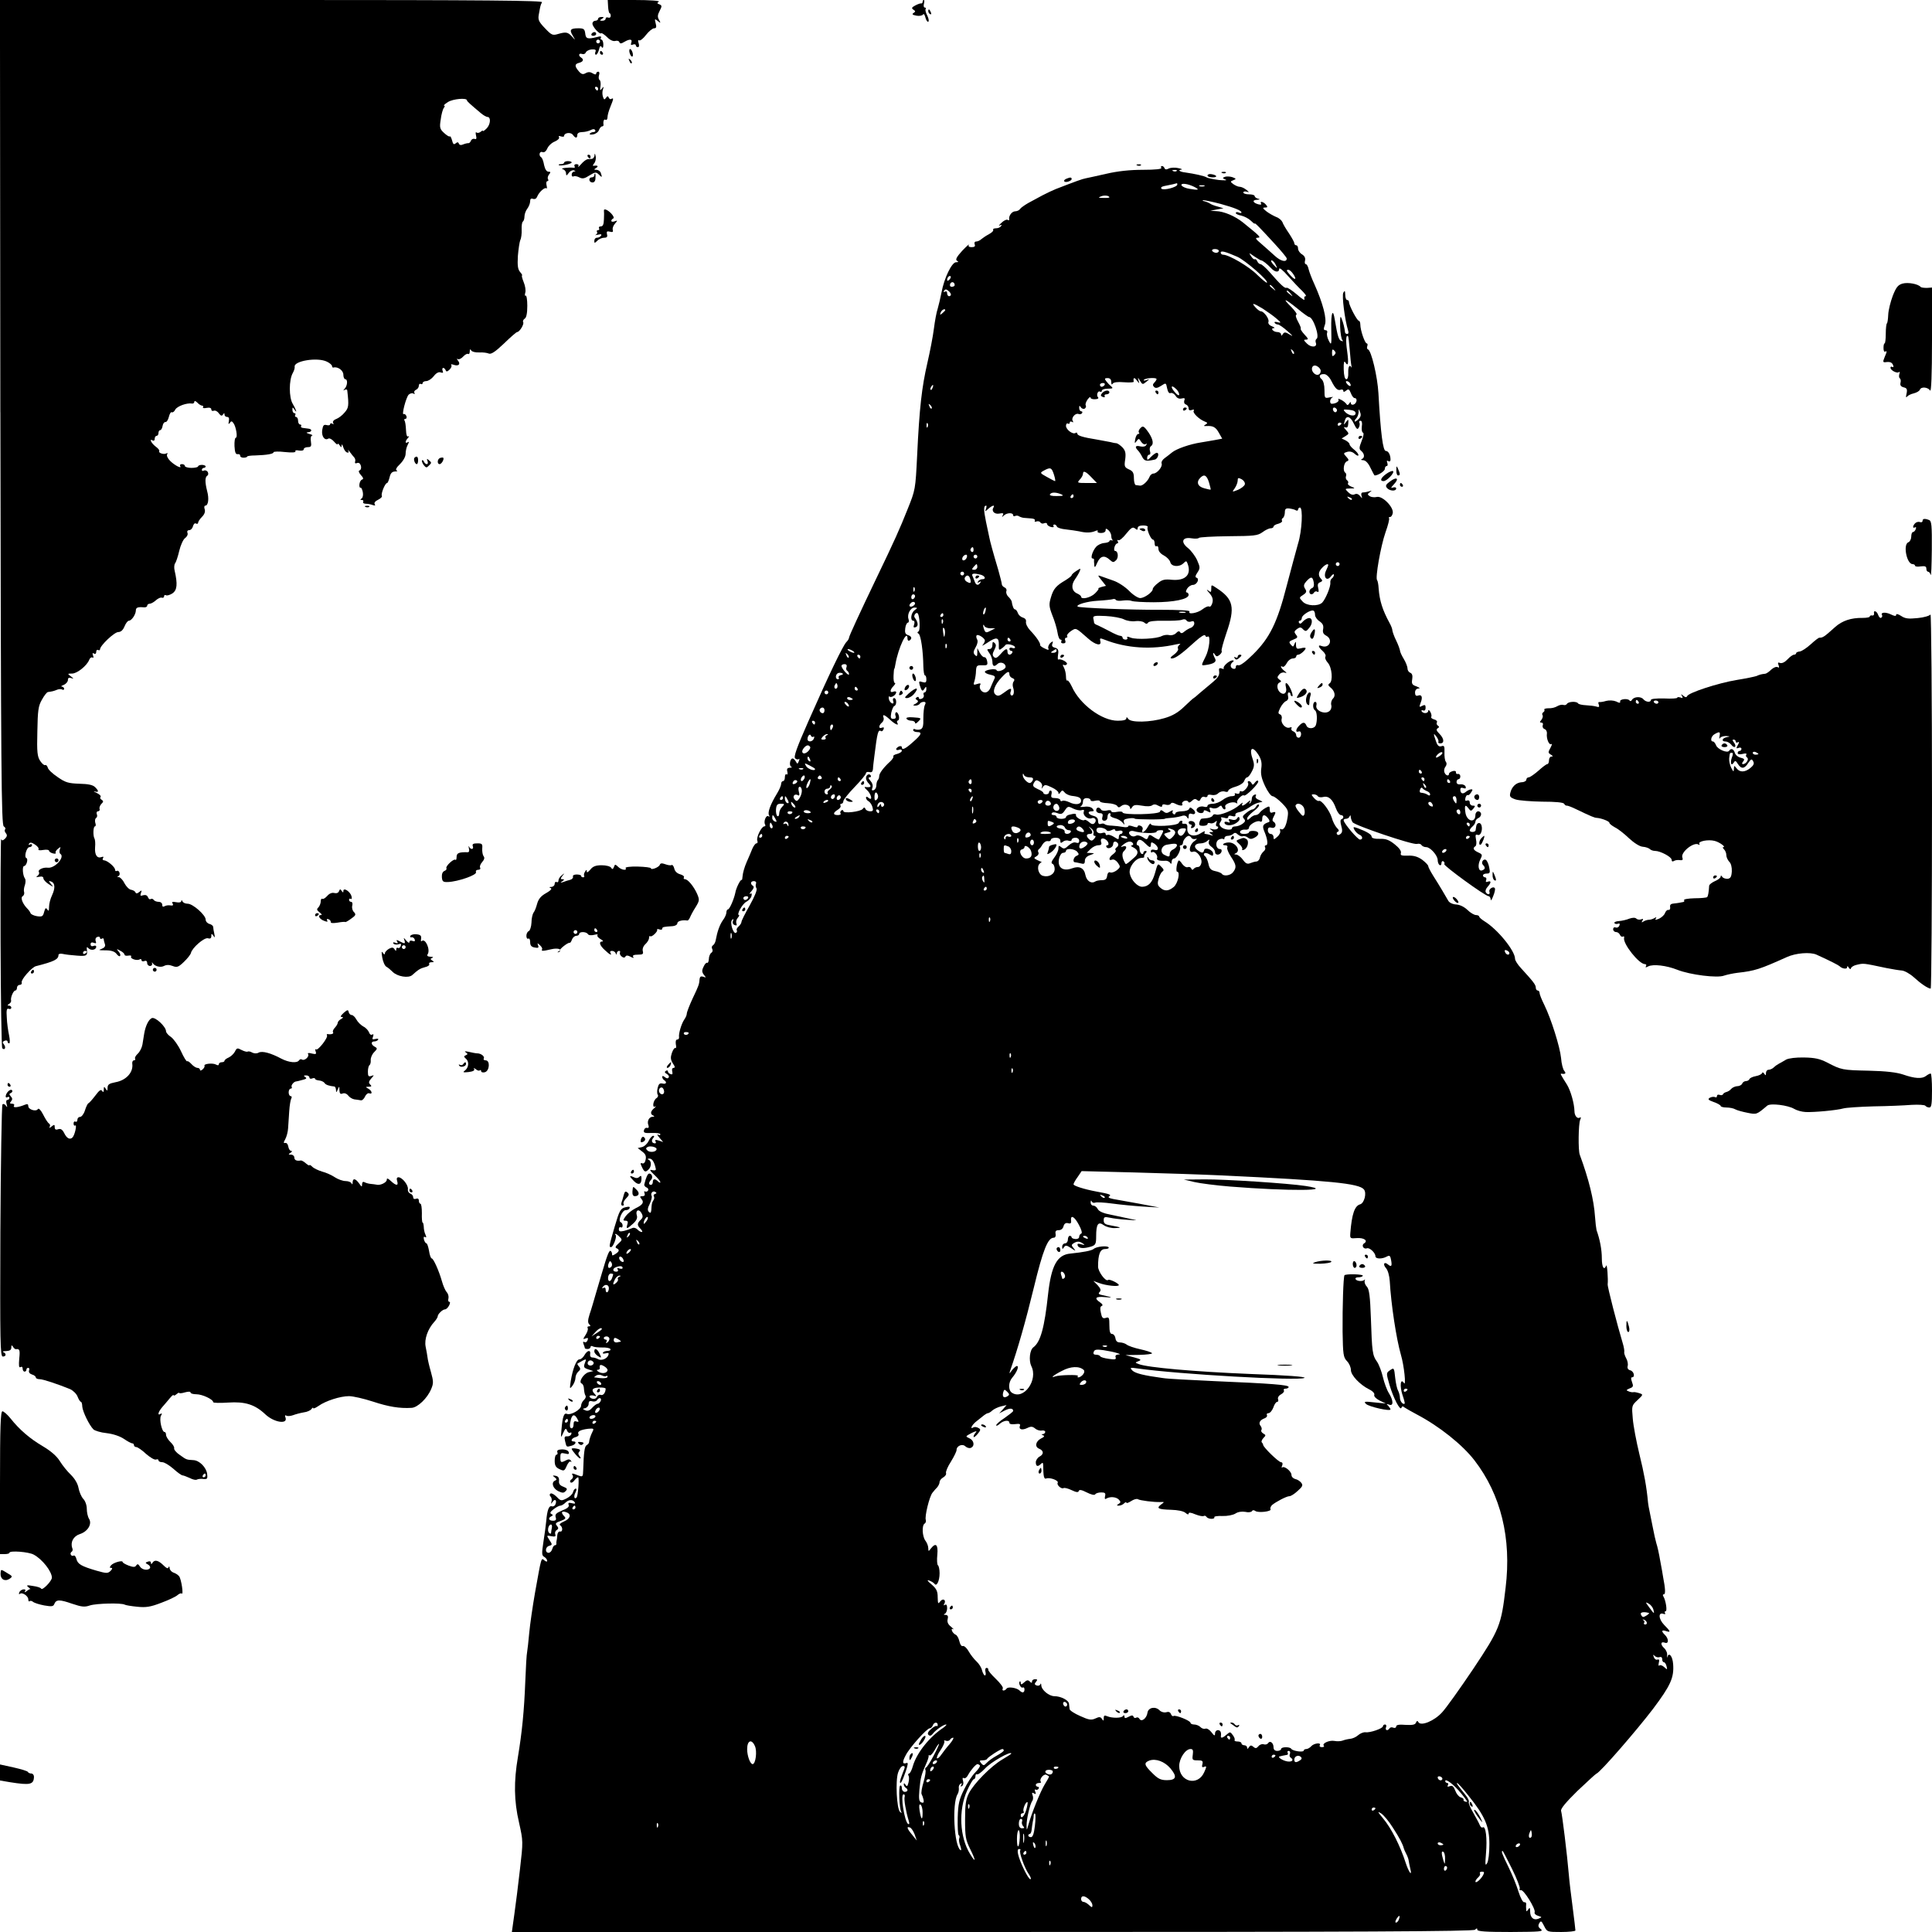 <?xml version="1.0" standalone="no"?>
<!DOCTYPE svg PUBLIC "-//W3C//DTD SVG 20010904//EN"
 "http://www.w3.org/TR/2001/REC-SVG-20010904/DTD/svg10.dtd">
<svg version="1.0" xmlns="http://www.w3.org/2000/svg"
 width="1024pt" height="1024pt" viewBox="0 0 1024 1024"
 preserveAspectRatio="xMidYMid meet">

<g transform="translate(0,1024) scale(0.1,-0.1)"
fill="#000000" stroke="none">
<path d="M2 8055 c3 -1911 5 -2187 18 -2195 8 -5 11 -12 7 -16 -4 -4 -2 -13 4
-20 8 -10 7 -17 -4 -29 -12 -11 -17 -12 -21 -2 -2 6 -4 -239 -3 -545 1 -306 5
-560 9 -564 14 -13 21 5 9 20 -9 11 -8 15 4 20 8 3 15 1 15 -4 0 -6 4 -10 9
-10 4 0 4 19 -1 43 -5 23 -11 65 -12 94 -3 40 0 50 10 46 8 -3 14 0 14 6 0 6
-6 11 -12 11 -10 0 -10 2 0 9 7 4 12 12 11 17 -5 15 12 54 22 54 5 0 9 7 9 15
0 8 7 15 15 15 8 0 12 6 10 13 -5 14 53 80 75 86 98 25 120 36 120 60 0 5 10
8 23 5 12 -3 46 -7 75 -9 52 -4 57 -1 52 35 -1 12 1 12 10 3 14 -13 40 -7 40
9 0 6 -7 8 -15 4 -9 -3 -15 0 -15 9 0 9 6 12 17 8 12 -5 15 -2 10 9 -3 10 0
19 9 22 8 3 14 1 14 -5 0 -6 4 -7 10 -4 5 3 10 2 10 -4 0 -5 3 -16 6 -25 4
-11 -2 -19 -17 -25 -20 -7 -16 -8 20 -8 31 0 48 -6 58 -18 7 -10 16 -16 19
-12 4 4 1 14 -7 23 -13 16 -12 16 8 5 13 -6 23 -16 23 -21 0 -5 9 -7 20 -5 11
2 18 0 15 -5 -7 -11 31 -24 45 -15 5 3 10 2 10 -4 0 -6 7 -8 15 -5 9 4 15 0
15 -10 0 -9 7 -16 15 -16 8 0 13 6 11 13 -1 6 -1 9 2 4 10 -18 42 -27 61 -17
13 7 28 7 46 0 23 -9 31 -6 60 22 19 18 35 39 37 47 6 27 70 83 90 78 12 -4
18 0 18 11 0 15 2 15 11 2 8 -12 9 -10 5 10 -3 14 -6 30 -6 36 0 7 -9 14 -20
17 -11 3 -20 13 -20 23 0 24 -68 84 -95 84 -13 0 -26 6 -28 13 -3 7 -6 8 -6 1
-1 -7 -12 -9 -27 -6 -20 4 -25 2 -19 -7 5 -9 1 -12 -11 -10 -11 2 -25 0 -31
-4 -9 -5 -13 -3 -13 7 0 9 -8 16 -19 16 -11 0 -23 5 -26 10 -4 6 -11 8 -16 5
-5 -4 -12 1 -15 10 -4 10 -13 13 -25 10 -15 -5 -17 -3 -12 12 6 15 4 16 -9 5
-11 -9 -17 -9 -20 -2 -2 6 -12 12 -23 14 -10 1 -26 17 -35 34 -8 17 -22 32
-30 33 -9 0 -11 2 -3 5 7 3 9 12 6 20 -3 7 -9 11 -14 8 -5 -3 -9 0 -9 6 0 15
-41 49 -58 50 -8 0 -10 5 -6 12 5 7 2 9 -9 5 -23 -8 -36 13 -33 53 2 19 0 40
-3 45 -9 15 -7 65 2 65 5 0 6 9 2 19 -3 11 -1 22 4 25 6 4 8 13 4 21 -3 8 0
15 7 15 6 0 10 6 8 12 -3 7 2 19 9 27 12 11 12 15 2 22 -8 4 -10 11 -6 15 4 4
-5 14 -20 21 -16 7 -20 11 -10 8 21 -6 22 2 1 23 -12 12 -37 17 -83 18 -57 2
-74 6 -115 35 -27 18 -51 40 -53 51 -3 10 -9 15 -14 13 -4 -3 -16 7 -26 22
-15 23 -18 46 -15 156 2 112 5 135 24 168 12 22 26 40 32 41 22 3 31 5 48 12
9 4 22 5 28 1 5 -3 10 -1 10 4 0 6 -6 11 -12 12 -7 0 -3 4 10 9 12 5 22 17 22
26 0 11 5 14 18 10 14 -5 14 -4 -2 9 -19 14 -19 15 6 15 27 0 79 42 91 73 4
10 11 15 17 12 6 -4 7 1 3 11 -4 12 -3 15 5 10 7 -4 12 -1 12 9 0 9 5 13 10
10 6 -3 10 -2 10 3 0 20 76 92 97 92 13 0 25 10 33 30 7 17 17 30 23 30 14 0
36 32 37 53 0 17 9 21 43 18 9 -1 17 3 17 8 0 6 6 11 13 11 7 0 22 8 33 18 11
10 25 17 32 14 6 -2 12 1 12 8 0 6 4 8 10 5 5 -3 20 1 34 10 25 17 28 49 12
119 -4 15 -3 33 2 40 5 6 15 36 22 66 7 30 21 61 31 68 10 7 16 19 13 27 -4 9
0 15 9 15 8 0 17 9 20 21 3 12 10 18 16 14 6 -3 11 -1 11 4 0 6 9 20 21 32 13
13 18 27 14 40 -4 10 -2 19 3 19 16 0 21 37 10 77 -12 48 -12 74 1 82 6 4 6
12 2 20 -5 7 -14 10 -20 7 -6 -4 -11 -2 -11 3 0 6 5 11 10 11 6 0 10 4 10 8 0
4 -9 8 -20 8 -11 0 -20 -4 -20 -8 0 -4 -16 -8 -35 -8 -19 0 -35 5 -35 10 0 6
-7 10 -16 10 -8 0 -12 -4 -9 -10 11 -17 -29 3 -53 27 -13 13 -20 28 -16 35 4
6 3 8 -4 5 -12 -8 -44 2 -38 12 3 4 -6 15 -20 25 -23 18 -35 44 -14 31 6 -3
10 1 10 9 0 9 5 16 10 16 6 0 10 7 10 15 0 8 4 15 9 15 5 0 11 10 13 23 2 12
9 21 15 20 6 -1 14 11 18 27 4 17 11 28 15 25 5 -3 14 3 19 14 10 18 62 37 89
32 6 -1 12 3 12 9 0 7 7 5 16 -4 8 -9 20 -16 25 -16 6 0 8 -4 5 -9 -3 -4 6 -6
19 -3 16 3 25 0 25 -8 0 -7 6 -10 13 -7 8 3 20 -3 27 -14 11 -14 16 -15 22 -6
6 9 8 9 8 0 0 -7 6 -13 14 -13 9 0 12 -7 9 -22 -3 -16 -2 -19 5 -10 7 11 11
11 19 0 14 -18 24 -78 13 -78 -5 0 -8 -20 -7 -45 2 -33 6 -44 17 -42 8 1 14
-3 13 -8 -1 -6 7 -11 18 -11 10 0 19 3 19 6 0 3 19 6 43 6 61 2 97 8 97 17 0
4 28 5 61 1 38 -4 59 -2 55 4 -3 5 5 7 19 4 15 -2 25 0 25 7 0 6 10 11 21 11
18 0 21 5 17 30 -3 17 0 30 6 31 6 1 0 5 -14 9 -17 5 -19 8 -7 9 21 1 23 17 2
19 -8 1 -22 3 -30 4 -8 1 -12 5 -9 10 3 4 0 8 -5 8 -6 0 -11 9 -11 20 0 11 -5
20 -11 20 -5 0 -7 5 -4 10 3 6 1 10 -4 10 -6 0 -11 8 -11 18 0 14 2 15 10 2
18 -27 10 -1 -8 29 -21 34 -21 127 0 164 7 12 11 27 10 33 -6 31 121 52 171
27 15 -7 27 -18 27 -23 0 -6 3 -9 8 -8 22 6 52 -15 52 -38 0 -13 5 -24 10 -24
14 0 12 -33 -2 -49 -10 -11 -10 -13 0 -7 7 4 13 2 13 -6 9 -79 7 -90 -14 -114
-12 -15 -32 -30 -45 -35 -14 -5 -20 -14 -16 -21 4 -7 3 -8 -4 -4 -7 4 -12 3
-12 -2 0 -6 -8 -8 -19 -5 -15 4 -19 -2 -23 -26 -5 -33 13 -58 32 -46 6 4 20
-3 31 -16 10 -12 19 -18 19 -13 0 5 5 2 10 -6 9 -13 10 -13 11 0 0 8 4 4 8 -9
4 -14 13 -27 20 -29 9 -3 11 0 7 9 -4 8 -1 5 8 -6 8 -11 19 -25 24 -30 5 -6 7
-16 4 -23 -2 -7 2 -10 11 -6 9 3 16 -2 20 -15 3 -11 0 -22 -7 -24 -7 -3 -5
-11 7 -25 13 -14 15 -21 6 -24 -7 -2 -13 -14 -14 -26 -1 -11 2 -19 6 -17 3 3
9 -8 12 -23 3 -15 0 -30 -6 -34 -9 -6 -8 -8 1 -8 7 0 10 -4 7 -10 -3 -5 3 -10
14 -10 10 0 27 -3 37 -7 12 -4 15 -3 10 5 -4 7 3 16 18 23 14 7 23 16 20 21
-6 10 17 68 28 68 3 0 9 14 13 30 5 22 13 30 28 31 12 0 17 3 10 5 -8 4 -2 16
17 34 18 18 30 40 30 55 0 15 5 36 11 47 8 15 8 19 0 14 -15 -10 -14 7 2 23 6
8 7 11 1 8 -7 -4 -11 8 -12 34 -1 23 -4 45 -8 50 -3 5 -1 9 5 9 6 0 8 7 5 15
-4 8 -10 13 -14 10 -13 -8 12 88 26 103 8 7 19 10 25 6 7 -4 9 -3 6 3 -4 6 0
13 8 17 8 3 15 13 15 21 0 9 5 13 10 10 6 -3 10 -1 10 4 0 6 9 11 19 11 11 0
29 12 40 26 13 17 26 24 37 20 12 -4 15 -2 10 9 -3 8 -1 15 3 15 5 0 11 -6 13
-12 4 -10 9 -8 21 3 9 9 13 20 9 24 -4 5 1 5 11 2 27 -10 40 2 25 21 -7 9 -8
13 -2 9 6 -4 19 2 29 13 10 11 22 17 26 14 5 -3 9 3 9 13 0 13 3 14 8 5 5 -7
24 -11 43 -10 19 1 41 -2 50 -6 12 -5 34 9 80 53 35 34 66 61 70 61 13 0 39
43 32 53 -3 5 1 13 8 18 9 5 14 28 14 68 0 32 -4 57 -9 54 -4 -3 -5 4 -2 15 4
11 0 37 -8 56 -8 20 -12 36 -9 36 3 0 -1 8 -10 18 -12 14 -15 33 -12 85 3 37
9 76 13 85 5 9 8 34 7 55 -1 21 2 40 7 43 4 3 8 15 8 27 0 12 7 31 15 41 8 11
15 28 15 39 0 13 5 17 15 13 10 -3 18 1 22 11 9 24 40 52 49 45 4 -4 4 3 1 16
-3 12 -1 22 5 22 5 0 6 5 3 10 -4 6 -1 17 5 25 10 12 9 15 -3 15 -10 0 -18 13
-23 35 -3 19 -10 38 -15 41 -15 9 -10 34 6 28 9 -4 19 3 26 19 6 14 24 31 40
37 16 7 26 17 22 23 -4 6 0 8 10 4 10 -3 17 -2 17 2 0 17 34 22 46 7 14 -20
24 -20 24 -1 0 9 10 15 26 15 14 0 34 5 44 10 13 7 21 7 25 0 3 -5 -1 -10 -9
-10 -8 0 -17 -4 -20 -9 -3 -4 6 -6 19 -3 13 2 27 13 30 23 4 10 11 19 16 19 5
0 8 3 8 8 -3 19 2 33 11 27 5 -3 10 3 10 13 0 11 7 36 15 55 17 42 19 50 6 43
-5 -4 -12 0 -14 6 -4 10 -8 10 -15 -1 -8 -11 -11 -10 -16 6 -4 11 -4 29 0 39
5 16 4 17 -6 4 -9 -12 -11 -10 -7 13 2 15 0 30 -5 33 -5 3 -6 14 -3 25 4 11 2
19 -4 19 -6 0 -11 -5 -11 -10 0 -6 -7 -6 -18 1 -13 8 -24 9 -38 1 -14 -8 -22
-6 -36 10 -23 27 -23 39 2 45 22 6 26 18 10 28 -16 10 -12 25 5 19 8 -3 17 0
20 8 3 7 17 15 31 16 20 1 25 -2 20 -13 -3 -8 -2 -15 3 -15 5 0 12 12 16 27 4
19 9 23 14 14 6 -9 9 -4 9 13 0 14 -5 26 -10 26 -5 0 -6 5 -3 10 4 7 -2 9 -19
4 -52 -13 -61 -10 -64 19 -3 23 -8 27 -36 27 -43 0 -49 -8 -30 -39 15 -26 15
-26 -3 -6 -23 25 -32 27 -74 15 -30 -9 -35 -7 -71 31 -33 34 -37 45 -32 72 3
18 7 37 8 42 1 6 5 16 9 23 7 9 -282 12 -1432 12 l-1441 0 2 -2185z m3178
1965 c0 -5 -4 -10 -10 -10 -5 0 -10 5 -10 10 0 6 5 10 10 10 6 0 10 -4 10 -10z
m-10 -250 c0 -5 -2 -10 -4 -10 -3 0 -8 5 -11 10 -3 6 -1 10 4 10 6 0 11 -4 11
-10z m-695 -62 c0 -5 17 -20 74 -68 13 -11 29 -20 35 -20 19 0 16 -40 -5 -61
-10 -10 -19 -16 -19 -13 0 4 -6 1 -13 -5 -8 -6 -17 -7 -22 -3 -4 4 -5 -3 -2
-16 4 -17 2 -22 -8 -18 -7 2 -16 -2 -19 -10 -3 -8 -9 -13 -13 -13 -4 1 -17 -2
-27 -6 -13 -6 -21 -4 -24 4 -3 8 -8 9 -17 1 -10 -8 -14 -4 -19 16 -4 14 -9 24
-12 21 -3 -3 -17 6 -30 18 -23 21 -25 29 -18 72 3 26 11 54 16 61 6 6 7 12 2
12 -5 0 4 9 20 19 26 17 101 24 101 9z m-2271 -3969 c-3 -6 8 -7 25 -4 17 3
31 1 31 -4 0 -5 9 -11 20 -14 11 -3 18 -2 15 3 -3 4 3 14 12 21 15 12 16 12
10 -3 -3 -10 -2 -20 2 -23 28 -16 -28 -79 -66 -74 -25 3 -54 -11 -47 -23 4 -6
0 -15 -7 -20 -10 -7 -8 -8 9 -5 14 3 22 0 22 -8 0 -7 12 -21 28 -31 26 -17 27
-17 12 1 -13 16 -13 18 0 13 22 -7 24 -34 6 -73 -9 -18 -16 -46 -16 -62 0 -21
-3 -24 -9 -14 -8 12 -11 9 -17 -12 -6 -24 -10 -27 -38 -23 -17 3 -32 10 -34
16 -2 6 -9 16 -16 23 -26 26 -39 59 -26 67 7 4 10 14 8 21 -3 8 -1 25 4 38 4
13 5 29 0 35 -12 17 -15 66 -4 66 12 0 23 38 12 42 -14 5 1 58 16 58 8 0 14 5
14 11 0 5 -5 7 -12 3 -7 -4 -8 -3 -4 4 5 9 14 7 31 -4 14 -9 22 -20 19 -25z
m256 -543 c0 -3 -4 -8 -10 -11 -5 -3 -10 -1 -10 4 0 6 5 11 10 11 6 0 10 -2
10 -4z"/>
<path d="M290 5680 c0 -5 5 -10 10 -10 6 0 10 5 10 10 0 6 -4 10 -10 10 -5 0
-10 -4 -10 -10z"/>
<path d="M3223 10205 c1 -19 5 -35 8 -35 3 0 6 -6 6 -14 0 -8 -6 -12 -14 -9
-7 3 -13 0 -13 -6 0 -6 -8 -11 -17 -11 -15 0 -16 2 -3 10 13 8 12 10 -2 10
-10 0 -18 -4 -18 -10 0 -5 -7 -10 -15 -10 -8 0 -15 -7 -15 -15 0 -17 39 -60
47 -51 3 2 16 -7 30 -20 15 -16 33 -24 44 -21 10 3 20 0 22 -7 3 -8 10 -8 26
2 29 17 44 15 37 -4 -4 -12 -2 -15 9 -10 8 3 15 1 15 -4 0 -6 5 -10 11 -10 6
0 8 9 4 21 -5 13 -3 19 3 15 5 -3 22 10 36 29 15 19 34 35 43 35 11 0 14 6 8
27 -6 24 -5 25 11 12 16 -13 17 -12 7 6 -9 15 -8 26 3 47 13 25 13 29 -1 35
-13 5 -14 7 -3 14 7 5 -48 9 -129 9 l-142 0 2 -35z"/>
<path d="M4890 10230 c0 -5 -3 -9 -7 -8 -5 1 -19 -4 -32 -11 -19 -10 -21 -15
-10 -22 12 -8 12 -10 1 -18 -10 -6 -6 -10 15 -14 15 -3 31 0 35 6 4 6 9 0 13
-16 4 -15 11 -25 15 -22 5 3 2 17 -5 32 -8 15 -12 30 -9 35 3 4 1 8 -4 8 -6 0
-8 9 -5 20 3 11 3 20 -1 20 -3 0 -6 -4 -6 -10z"/>
<path d="M4920 10181 c0 -6 4 -13 10 -16 6 -3 7 1 4 9 -7 18 -14 21 -14 7z"/>
<path d="M3135 10060 c-3 -5 1 -10 9 -10 9 0 16 5 16 10 0 6 -4 10 -9 10 -6 0
-13 -4 -16 -10z"/>
<path d="M3337 9960 c3 -11 9 -20 13 -20 5 0 6 9 3 20 -3 11 -9 20 -13 20 -5
0 -6 -9 -3 -20z"/>
<path d="M3180 9960 c0 -5 5 -10 11 -10 5 0 7 5 4 10 -3 6 -8 10 -11 10 -2 0
-4 -4 -4 -10z"/>
<path d="M3336 9917 c3 -10 9 -15 12 -12 3 3 0 11 -7 18 -10 9 -11 8 -5 -6z"/>
<path d="M3151 9418 c0 -10 -7 -19 -13 -20 -7 0 -18 -2 -24 -2 -7 -1 -22 -12
-34 -26 -12 -14 -19 -19 -15 -12 4 7 0 12 -10 12 -9 0 -13 -5 -10 -11 4 -6 1
-10 -6 -8 -27 3 -74 -3 -56 -8 9 -2 17 -12 17 -21 1 -15 2 -15 15 2 7 10 20
16 27 13 10 -4 10 -6 1 -6 -7 -1 -13 -8 -13 -17 0 -8 4 -12 10 -9 5 3 19 1 30
-5 17 -9 28 -7 54 10 31 19 35 19 50 5 17 -18 19 -16 10 9 -3 9 -14 16 -23 16
-14 0 -14 2 -1 10 14 9 7 15 -14 11 -5 -1 -4 5 3 13 7 8 11 25 8 38 -3 15 -5
17 -6 6z"/>
<path d="M3115 9410 c3 -5 8 -10 11 -10 2 0 4 5 4 10 0 6 -5 10 -11 10 -5 0
-7 -4 -4 -10z"/>
<path d="M2990 9378 c0 -4 -7 -8 -17 -8 -9 0 -14 -2 -11 -5 7 -7 68 6 68 14 0
4 -9 7 -20 7 -11 0 -20 -4 -20 -8z"/>
<path d="M6028 9363 c7 -3 16 -2 19 1 4 3 -2 6 -13 5 -11 0 -14 -3 -6 -6z"/>
<path d="M6155 9350 c4 -6 -31 -10 -97 -10 -69 0 -134 -7 -194 -21 -49 -11
-98 -22 -109 -24 -18 -3 -53 -16 -159 -57 -15 -6 -47 -21 -70 -33 -22 -12 -57
-31 -76 -41 -19 -11 -39 -25 -43 -31 -4 -7 -16 -13 -26 -13 -18 0 -36 -25 -32
-43 1 -5 -3 -6 -9 -2 -5 3 -20 -4 -32 -16 -13 -12 -17 -18 -9 -14 9 5 12 4 7
-3 -4 -7 -16 -12 -27 -12 -11 0 -18 -4 -15 -8 3 -5 -7 -15 -22 -23 -15 -8 -33
-20 -40 -26 -7 -7 -20 -13 -27 -13 -9 0 -12 -6 -9 -15 4 -10 0 -15 -16 -15
-14 0 -19 4 -15 13 4 6 -12 -8 -35 -32 -30 -33 -37 -47 -28 -53 10 -5 8 -8 -5
-8 -22 0 -63 -84 -77 -161 -6 -30 -15 -68 -20 -85 -6 -17 -15 -65 -20 -105 -5
-41 -21 -123 -35 -184 -29 -126 -42 -235 -54 -490 -9 -179 -9 -181 -51 -285
-40 -101 -70 -168 -165 -365 -91 -190 -145 -307 -145 -315 0 -5 -6 -15 -14
-23 -18 -18 -95 -178 -201 -419 -63 -143 -80 -190 -70 -198 6 -5 15 -7 19 -3
4 4 4 -1 0 -11 -6 -16 -8 -17 -16 -2 -5 9 -13 16 -17 16 -14 0 -20 -39 -7 -44
6 -2 3 -5 -8 -5 -13 -1 -17 -6 -13 -21 3 -11 1 -18 -4 -14 -5 3 -9 -4 -9 -15
0 -12 -4 -21 -10 -21 -5 0 -10 -7 -10 -15 0 -9 -10 -32 -23 -53 -33 -54 -50
-99 -41 -113 4 -7 3 -10 -4 -5 -12 7 -26 -29 -17 -44 3 -5 2 -10 -4 -10 -15 0
-44 -59 -37 -76 3 -8 1 -14 -5 -14 -5 0 -14 -12 -21 -27 -6 -16 -20 -48 -31
-73 -11 -25 -20 -57 -21 -72 -1 -14 -3 -24 -5 -22 -6 5 -30 -43 -34 -69 -7
-33 -30 -87 -39 -87 -4 0 -8 -7 -8 -16 0 -9 -8 -28 -19 -42 -17 -25 -29 -58
-38 -107 -2 -10 -8 -22 -15 -26 -6 -4 -7 -12 -3 -19 4 -7 2 -16 -5 -20 -6 -4
-13 -19 -13 -33 -1 -14 -5 -23 -9 -20 -5 2 -13 -7 -19 -21 -10 -20 -9 -29 2
-43 12 -15 12 -16 -3 -10 -13 4 -18 1 -20 -11 -2 -29 -4 -35 -37 -104 -17 -37
-31 -73 -31 -81 0 -7 -6 -21 -14 -32 -15 -23 -30 -74 -27 -92 1 -7 -3 -13 -10
-13 -7 0 -9 -10 -7 -25 3 -13 2 -22 -2 -20 -5 3 -13 -9 -19 -26 -8 -24 -7 -35
5 -55 12 -17 13 -24 4 -24 -7 0 -10 -8 -7 -19 3 -14 1 -18 -9 -14 -8 3 -14 9
-14 15 0 5 -5 6 -11 2 -8 -5 -6 -10 5 -16 9 -5 14 -14 10 -19 -4 -6 -11 -6
-20 2 -9 7 -14 8 -14 1 0 -6 5 -14 10 -17 17 -11 11 -23 -9 -18 -14 3 -20 -2
-25 -22 -4 -14 -4 -31 0 -37 4 -5 1 -14 -6 -18 -18 -11 -25 -54 -8 -45 7 4 5
0 -4 -8 -21 -17 -23 -33 -5 -40 7 -4 6 -6 -4 -6 -20 -1 -31 -25 -22 -46 3 -10
1 -15 -8 -13 -7 2 -14 -4 -16 -13 -3 -13 4 -16 42 -14 25 1 45 -2 45 -7 0 -5
-6 -6 -12 -2 -7 4 -4 -3 7 -16 l20 -23 -24 8 c-16 5 -21 4 -17 -4 4 -6 3 -11
-2 -11 -16 0 -22 13 -11 27 8 9 8 13 1 13 -6 0 -17 -12 -24 -27 -7 -15 -23
-30 -36 -33 l-22 -5 23 -18 c18 -13 23 -24 19 -43 -3 -16 -10 -23 -18 -20 -10
4 -11 0 -2 -19 13 -28 19 -30 36 -13 16 16 15 45 0 51 -8 3 -7 6 4 6 15 1 27
-20 34 -55 1 -7 -6 -9 -19 -6 -16 4 -14 -1 11 -25 18 -17 32 -34 32 -39 0 -4
-5 -3 -12 4 -16 16 -28 15 -28 -3 0 -8 -4 -15 -10 -15 -13 0 -13 13 1 27 11
11 5 33 -10 33 -8 0 -17 -20 -26 -57 -2 -6 4 -14 12 -17 8 -3 11 -10 8 -16 -4
-6 -11 -8 -16 -5 -5 3 -6 -1 -3 -9 4 -11 0 -16 -11 -16 -14 0 -15 -3 -5 -15
15 -18 7 -31 -33 -50 -18 -9 -40 -27 -50 -40 -16 -22 -16 -25 -2 -25 12 0 15
-6 10 -20 -8 -26 -2 -25 30 4 19 17 25 31 20 45 -8 27 12 36 25 11 9 -16 8
-24 -5 -36 -19 -19 -19 -29 1 -48 8 -9 11 -16 5 -16 -5 0 -16 6 -23 14 -8 8
-20 11 -29 6 -8 -4 -26 -10 -41 -14 -22 -5 -28 -3 -28 9 0 9 5 13 10 10 6 -3
10 0 10 9 0 8 -5 16 -10 18 -17 5 8 66 27 64 9 0 18 4 20 11 3 8 -4 9 -23 4
-25 -6 -31 -17 -56 -102 -31 -107 -31 -109 -19 -109 11 0 32 56 24 64 -4 3 -4
6 0 6 3 0 13 -7 21 -16 15 -14 14 -17 -6 -35 -16 -14 -19 -22 -10 -25 17 -8
15 -17 -7 -31 -14 -9 -18 -9 -17 0 0 7 -3 14 -8 17 -7 4 -18 -22 -45 -115 -5
-16 -19 -64 -31 -105 -12 -41 -27 -94 -35 -116 -10 -31 -10 -45 -2 -53 8 -8 8
-11 -2 -11 -7 0 -9 -4 -6 -10 3 -5 -2 -21 -11 -35 -15 -23 -15 -25 0 -19 12 5
15 2 10 -10 -3 -9 -11 -13 -17 -9 -7 4 -8 0 -4 -11 4 -10 7 -20 7 -22 0 -2 7
-4 15 -4 8 0 15 5 15 11 0 5 5 7 12 3 6 -4 28 -6 49 -6 21 1 41 -3 44 -8 3 -6
-3 -10 -14 -10 -11 0 -22 -4 -25 -9 -4 -5 3 -7 14 -4 15 4 19 2 14 -10 -7 -20
-39 -31 -56 -20 -7 4 -20 8 -28 8 -9 0 -14 7 -12 18 4 24 -15 21 -30 -5 -7
-13 -19 -23 -27 -23 -16 0 -35 -49 -46 -115 -6 -42 -6 -44 9 -25 8 11 16 30
16 41 0 12 7 27 15 34 12 10 13 16 4 27 -7 7 -10 14 -8 16 49 28 49 28 39 3
-8 -22 -6 -26 18 -34 l27 -9 -25 -6 c-27 -7 -56 -53 -37 -60 6 -2 12 -15 12
-28 1 -14 4 -30 8 -36 4 -6 0 -16 -8 -23 -8 -7 -15 -21 -15 -30 0 -21 -54 -52
-75 -44 -16 7 -23 -14 -29 -81 -4 -49 -4 -49 9 -20 11 25 15 27 20 13 4 -10
12 -15 17 -12 6 4 8 1 6 -7 -3 -8 -13 -13 -22 -12 -14 1 -16 -4 -11 -25 8 -34
7 -32 33 -25 22 5 31 23 12 23 -19 0 -10 18 11 23 12 3 18 10 15 16 -8 13 10
23 51 28 29 3 32 1 24 -14 -10 -20 -18 -43 -19 -57 0 -5 -6 -12 -13 -16 -11
-7 -15 -38 -18 -132 -1 -36 -2 -37 -27 -28 -32 13 -37 13 -28 -1 3 -6 0 -15
-7 -20 -7 -4 -10 -12 -5 -16 4 -4 13 0 20 10 7 9 16 17 20 17 7 0 0 -99 -8
-107 -12 -13 -17 6 -6 26 6 12 7 21 2 21 -6 0 -12 -8 -15 -19 -2 -10 -18 -25
-34 -33 -28 -14 -31 -14 -52 8 -13 13 -27 21 -33 18 -6 -4 -6 -10 0 -16 6 -6
8 -18 5 -27 -4 -14 -3 -14 6 -1 12 18 24 9 15 -13 -3 -9 -12 -13 -19 -11 -15
6 -25 -19 -30 -79 -2 -23 -9 -73 -15 -111 -9 -60 -9 -71 5 -78 8 -5 15 -14 15
-20 0 -7 -5 -6 -15 2 -17 14 -15 19 -49 -170 -13 -74 -27 -171 -31 -215 -4
-44 -9 -89 -11 -100 -3 -11 -7 -83 -10 -160 -6 -154 -17 -265 -39 -398 -22
-129 -21 -232 6 -347 22 -99 22 -100 5 -247 -9 -82 -23 -190 -30 -240 l-13
-93 2547 0 c1967 0 2549 3 2558 12 9 9 12 9 12 0 0 -9 46 -12 178 -12 154 1
175 2 159 15 -14 10 -16 18 -9 31 9 15 12 14 26 -14 16 -32 17 -32 91 -32 41
0 75 4 75 8 0 5 -6 57 -14 118 -8 60 -18 141 -21 179 -9 106 -35 318 -41 337
-3 11 24 44 86 105 51 48 96 90 101 92 20 6 213 229 300 343 94 125 112 166
107 237 -3 43 -22 66 -31 39 -2 -7 -3 -4 -1 8 2 12 -5 29 -16 39 -21 19 -18
37 5 28 20 -7 20 21 0 41 -21 20 -19 29 5 21 27 -9 25 -2 -10 33 -30 31 -32
69 -3 58 8 -3 11 -1 8 4 -3 6 -2 10 3 10 10 0 1 58 -12 79 -4 6 -3 11 3 11 9
0 8 29 -4 90 -2 14 -9 54 -16 90 -6 36 -15 76 -20 90 -4 14 -13 52 -19 85 -7
33 -14 71 -17 85 -3 14 -7 34 -8 45 -8 87 -21 156 -46 258 -16 66 -32 150 -35
188 -6 68 -6 69 25 98 31 29 31 30 9 37 -13 4 -27 7 -32 5 -5 -1 -16 1 -25 5
-13 5 -12 7 6 15 20 7 21 12 13 34 -6 16 -6 25 0 25 18 0 10 32 -9 37 -12 3
-17 11 -14 23 3 10 -1 29 -8 41 -7 13 -12 28 -10 34 1 5 -2 26 -8 45 -28 93
-82 301 -80 313 3 27 -3 111 -8 99 -11 -28 -23 -9 -23 39 0 45 -10 99 -28 149
-2 8 -6 40 -8 70 -6 91 -33 200 -81 330 -9 23 -7 162 2 184 6 13 5 17 -3 12
-12 -7 -27 11 -27 34 -1 42 -20 108 -39 140 -36 57 -38 61 -29 59 20 -3 25 2
14 15 -7 8 -15 39 -17 68 -6 60 -53 209 -89 282 -14 28 -25 56 -25 63 0 7 -4
13 -10 13 -5 0 -10 7 -10 15 0 15 -12 31 -77 102 -18 19 -33 42 -33 51 0 43
-93 157 -162 199 -16 10 -28 21 -28 25 0 4 -8 8 -17 8 -9 0 -30 12 -45 27 -18
17 -41 28 -60 29 -18 1 -36 9 -42 20 -6 10 -20 34 -31 53 -12 20 -33 55 -48
78 -15 24 -27 47 -27 52 0 6 -15 21 -32 34 -24 17 -45 23 -76 22 -34 -1 -41 1
-37 14 3 10 -9 27 -33 46 -29 23 -46 30 -79 29 -27 -1 -43 4 -43 11 0 12 -25
27 -73 45 -25 9 -27 8 -18 -9 6 -10 17 -21 26 -25 18 -7 20 -26 3 -26 -12 1
-79 78 -86 100 -2 6 3 10 11 10 9 0 18 6 20 13 4 8 6 7 6 -3 1 -8 5 -21 10
-28 11 -17 318 -121 341 -115 10 3 21 0 24 -6 4 -6 15 -11 25 -11 22 0 61 -44
61 -69 0 -11 5 -23 10 -26 6 -3 10 1 10 10 0 9 5 13 10 10 6 -4 8 -10 5 -15
-5 -8 217 -170 235 -170 5 0 10 -8 11 -17 0 -10 6 -2 13 17 8 19 12 38 9 42
-7 13 -34 -4 -29 -18 6 -16 -10 -19 -19 -3 -4 5 0 18 9 28 20 22 21 35 2 28
-10 -4 -13 -1 -9 9 3 7 0 14 -6 14 -6 0 -11 5 -11 10 0 6 9 10 20 10 17 0 19
5 13 33 -3 17 -11 35 -17 39 -14 9 -28 -14 -16 -26 14 -14 12 -23 -4 -29 -20
-8 -26 27 -10 58 12 24 11 27 -11 37 -26 12 -31 23 -15 33 5 3 7 19 3 36 -4
23 -3 28 9 24 18 -7 30 35 17 57 -8 12 -23 5 -25 -13 -1 -5 -2 -13 -3 -19 -1
-12 -31 -13 -31 -1 0 5 7 14 15 21 8 7 15 18 15 25 0 7 7 15 15 19 8 3 15 12
15 21 0 8 -7 15 -15 15 -8 0 -15 -9 -15 -19 0 -46 -46 -35 -53 12 -6 39 -1 46
16 23 12 -16 14 -16 26 -2 11 14 11 16 -3 16 -9 0 -16 7 -16 16 0 10 -6 14
-14 11 -10 -4 -12 0 -9 14 3 10 8 17 12 15 4 -3 12 4 18 14 10 14 9 18 -2 16
-7 -1 -19 -7 -27 -14 -16 -13 -28 -7 -28 14 0 8 6 11 16 7 12 -4 15 -2 12 8
-3 8 -15 13 -27 12 -13 -2 -21 3 -21 12 0 8 5 15 10 15 6 0 10 7 10 15 0 8 -6
14 -12 13 -7 -2 -12 2 -11 8 1 7 -6 10 -17 7 -11 -3 -20 -9 -20 -14 0 -15 -18
-10 -24 7 -4 9 -1 23 5 30 7 9 8 19 2 27 -5 6 -8 29 -7 50 1 32 -1 37 -16 32
-13 -4 -21 2 -29 26 -15 42 -14 47 3 24 8 -11 12 -23 10 -27 -3 -5 2 -8 10 -8
23 0 20 26 -5 51 -16 16 -18 23 -9 29 9 5 9 9 1 14 -6 4 -9 12 -5 17 3 6 -3
13 -15 16 -11 3 -18 9 -15 14 3 5 0 17 -5 26 -6 10 -11 12 -11 6 0 -15 -26
-17 -35 -3 -3 5 0 7 7 5 9 -4 14 2 14 14 0 15 -4 17 -18 10 -16 -9 -17 -7 -8
17 12 30 5 45 -15 37 -10 -3 -15 2 -15 16 0 13 7 21 18 22 11 0 7 4 -10 11
-24 8 -27 14 -23 38 3 19 0 30 -10 34 -8 3 -15 13 -15 23 0 10 -9 33 -20 51
-11 18 -20 38 -20 45 -1 6 -9 30 -20 52 -11 22 -19 46 -20 53 0 8 -7 26 -15
40 -37 68 -53 117 -58 184 -1 20 -5 40 -8 43 -11 10 19 180 44 252 14 39 23
74 19 77 -3 3 0 6 6 6 6 0 12 10 14 21 5 32 -56 93 -85 85 -12 -3 -29 -1 -37
4 -13 9 -13 11 0 21 13 9 12 10 -3 5 -10 -3 -25 -6 -33 -6 -8 0 -11 -7 -8 -17
5 -17 5 -17 -8 -1 -9 10 -19 13 -28 8 -10 -5 -22 -1 -34 11 -19 19 -19 19 10
20 28 0 28 1 6 10 -13 5 -21 13 -17 18 3 5 0 13 -6 16 -5 4 -8 13 -5 21 3 7 1
16 -4 19 -14 9 -8 54 9 60 11 4 11 9 -3 24 -17 18 -16 20 4 26 14 4 28 1 41
-11 10 -9 19 -12 19 -6 0 6 -10 19 -23 29 -13 10 -24 23 -24 28 0 6 -10 15
-21 21 l-21 10 21 13 c19 12 19 13 2 32 -13 14 -14 18 -3 14 10 -4 14 3 15 20
2 24 1 25 -12 8 -12 -17 -13 -16 -7 5 8 33 30 27 49 -14 14 -29 19 -33 26 -20
5 9 6 21 3 26 -3 6 -1 10 6 10 7 0 10 -11 7 -30 -2 -16 0 -31 6 -33 6 -2 3
-19 -7 -44 -14 -36 -14 -43 -2 -53 18 -15 19 -37 3 -43 -7 -3 -4 -6 7 -6 13
-1 27 -15 39 -41 11 -22 20 -40 22 -40 18 0 54 23 54 35 0 8 4 15 10 15 5 0 6
7 3 17 -4 11 -3 14 5 9 7 -4 12 -1 12 8 0 25 -11 46 -25 46 -15 0 -27 89 -39
305 -5 90 -38 227 -55 233 -6 2 -7 10 -4 18 3 8 1 14 -3 14 -10 0 -34 70 -34
100 0 11 -4 20 -8 20 -9 0 -52 81 -52 99 0 6 -4 11 -10 11 -5 0 -10 12 -10 28
-1 22 -2 24 -10 11 -9 -15 8 -145 25 -200 4 -11 2 -19 -4 -19 -6 0 -11 3 -12
8 -2 21 -9 51 -18 73 -7 19 -9 10 -8 -41 1 -36 7 -69 12 -73 6 -5 4 -7 -5 -4
-14 3 -21 26 -35 111 -10 66 -21 40 -19 -46 2 -87 1 -91 -13 -64 -8 15 -12 34
-9 42 3 8 -1 14 -8 14 -11 0 -12 6 -4 28 12 30 -10 115 -56 217 -13 28 -26 62
-30 78 -3 15 -10 27 -15 27 -5 0 -7 9 -4 19 3 13 -2 24 -16 33 -12 7 -21 21
-21 30 0 10 -4 18 -10 18 -5 0 -10 5 -10 11 0 6 -13 29 -28 52 -16 23 -32 50
-35 60 -4 9 -18 22 -33 27 -14 6 -38 19 -52 30 -20 16 -21 20 -7 20 14 0 15 3
5 15 -13 16 -35 21 -26 6 4 -5 -3 -7 -14 -4 -30 8 -35 23 -8 24 17 1 18 3 6 6
-10 2 -18 9 -18 14 0 5 -13 9 -30 9 -16 0 -30 4 -30 10 0 5 8 7 18 4 14 -5 14
-3 -2 10 -11 9 -27 16 -35 16 -9 0 -24 7 -34 14 -17 13 -17 14 0 21 16 6 16 8
-5 16 -12 4 -30 5 -39 2 -15 -6 -15 -7 3 -15 11 -4 -4 -5 -36 -2 -30 4 -59 10
-65 14 -10 7 -63 19 -113 26 -28 3 -42 13 -21 15 8 1 1 5 -16 8 -16 4 -39 3
-50 -2 -13 -7 -20 -6 -23 2 -2 6 -8 11 -13 11 -6 0 -7 -4 -4 -10z m82 -16 c-3
-3 -12 -4 -19 -1 -8 3 -5 6 6 6 11 1 17 -2 13 -5z m3 -72 c0 -14 -73 -33 -84
-22 -5 5 0 11 15 14 13 3 33 7 44 9 11 3 21 5 23 6 1 0 2 -3 2 -7z m93 -14
c27 -14 18 -17 -27 -9 -22 3 -41 12 -44 19 -4 14 36 8 71 -10z m50 5 c-7 -2
-19 -2 -25 0 -7 3 -2 5 12 5 14 0 19 -2 13 -5z m-503 -59 c0 -2 -15 -4 -32 -3
-27 0 -29 2 -13 8 18 8 45 4 45 -5z m587 -34 c76 -21 113 -36 113 -46 0 -4 -7
-4 -15 0 -8 3 -15 2 -15 -3 0 -5 13 -11 30 -14 16 -4 39 -16 50 -27 11 -11 20
-18 20 -15 0 7 26 -20 105 -106 36 -39 65 -74 65 -79 0 -22 -31 -15 -62 13
-20 18 -52 47 -73 65 -30 25 -34 32 -19 32 20 1 12 8 -78 81 -41 33 -101 59
-142 60 l-31 2 35 7 35 6 -30 9 c-16 4 -34 11 -40 15 -5 4 -19 10 -30 13 -11
2 -14 5 -7 6 7 0 47 -8 89 -19z m-7 -250 c0 -5 -6 -10 -14 -10 -8 0 -18 5 -21
10 -3 6 3 10 14 10 12 0 21 -4 21 -10z m98 -31 c41 -18 167 -127 157 -137 -2
-3 -25 16 -51 41 -43 44 -151 107 -181 107 -7 0 -13 5 -13 11 0 12 24 6 88
-22z m126 -19 c8 0 31 -18 54 -42 20 -22 42 -23 42 -3 0 9 21 -8 46 -37 26
-29 60 -65 76 -80 16 -16 24 -28 18 -28 -7 0 -9 -7 -6 -16 3 -9 -15 3 -40 25
-26 22 -50 38 -55 36 -8 -6 -32 16 -90 83 -20 23 -42 42 -48 42 -6 0 -14 7
-17 15 -4 8 -9 13 -13 11 -4 -3 -13 5 -20 16 -13 20 -13 20 17 -1 17 -11 33
-21 36 -21z m76 -20 c6 -11 9 -20 8 -20 -2 0 -11 9 -21 20 -9 11 -13 20 -7 20
5 0 14 -9 20 -20z m94 -52 c21 -30 11 -36 -14 -8 -23 26 -24 30 -11 30 6 0 17
-10 25 -22z m-1822 -30 c-7 -7 -12 -8 -12 -2 0 14 12 26 19 19 2 -3 -1 -11 -7
-17z m28 -29 c0 -5 -7 -9 -15 -9 -9 0 -12 6 -9 15 6 15 24 11 24 -6z m1691
-16 c13 -16 12 -17 -3 -4 -10 7 -18 15 -18 17 0 8 8 3 21 -13z m-1711 -34 c0
-5 -4 -9 -10 -9 -5 0 -10 7 -10 16 0 9 -5 12 -12 8 -7 -4 -8 -3 -4 5 6 9 11 9
22 0 8 -6 14 -15 14 -20z m1801 4 c13 -16 12 -17 -3 -4 -10 7 -18 15 -18 17 0
8 8 3 21 -13z m35 -78 c30 -25 58 -45 62 -45 22 0 58 -105 40 -116 -5 -3 -7
-12 -4 -20 10 -25 -24 -28 -47 -5 -18 18 -19 21 -5 21 14 0 13 5 -8 27 -13 14
-22 28 -20 31 3 2 -4 19 -14 37 -11 20 -15 35 -9 37 6 2 -7 20 -27 41 -51 50
-36 47 32 -8z m-183 -1 c23 -15 56 -38 72 -52 26 -22 27 -25 7 -20 -12 4 -20
2 -16 -3 3 -5 11 -9 17 -9 7 0 30 -16 52 -36 28 -24 31 -30 12 -18 -24 15 -30
15 -38 3 -6 -10 -9 -10 -9 -1 0 6 -9 12 -19 12 -22 0 -40 20 -19 21 7 0 2 5
-11 10 -14 5 -21 15 -18 23 6 15 -24 56 -40 56 -6 0 -18 9 -28 20 -25 27 -13
25 38 -6z m-1683 -8 c0 -2 -7 -9 -15 -16 -13 -11 -14 -10 -9 4 5 14 24 23 24
12z m2144 -212 c3 -38 7 -77 9 -84 2 -8 2 -12 0 -7 -10 17 -18 4 -17 -28 1
-22 -3 -35 -10 -35 -8 0 -13 18 -14 52 -1 35 2 48 8 38 16 -26 19 -6 10 60 -8
55 -6 89 5 78 2 -2 6 -35 9 -74z m-296 -19 c-3 -3 -9 2 -12 12 -6 14 -5 15 5
6 7 -7 10 -15 7 -18z m214 -7 c-9 -9 -12 -7 -12 12 0 19 3 21 12 12 9 -9 9
-15 0 -24z m-72 -83 c0 -22 -20 -29 -36 -13 -21 21 -8 51 17 37 10 -5 19 -16
19 -24z m57 -55 c21 -41 33 -52 51 -45 6 2 12 -1 12 -7 0 -7 5 -6 15 2 12 10
16 8 25 -14 5 -14 14 -26 20 -26 16 0 12 -27 -5 -34 -8 -3 -15 0 -15 7 0 8 -3
8 -9 -2 -6 -9 -11 -10 -15 -2 -4 6 -16 16 -28 22 -12 6 -18 7 -14 1 6 -9 -14
-22 -35 -22 -14 0 -11 28 4 34 6 3 0 3 -15 0 -27 -6 -28 -5 -28 39 0 27 -6 49
-15 57 -18 15 -11 29 15 27 11 -1 27 -16 37 -37z m-1167 -5 c0 -13 3 -16 8 -8
5 7 26 10 60 7 28 -2 52 -1 51 3 -4 22 3 25 16 7 15 -19 15 -19 9 1 -4 17 -3
16 8 -3 13 -21 15 -21 33 -6 20 16 20 16 0 9 -11 -3 -16 -3 -12 2 10 10 67 13
67 4 0 -4 -5 -12 -12 -19 -9 -9 -9 -15 -1 -23 8 -8 18 -6 37 6 26 17 26 17 32
-13 4 -20 11 -29 19 -25 8 2 19 -4 26 -15 8 -13 19 -17 32 -14 16 4 19 1 14
-11 -3 -9 0 -18 9 -21 8 -3 14 -12 14 -20 0 -10 6 -13 17 -9 10 4 14 2 10 -4
-7 -11 28 -45 58 -57 16 -6 17 -9 5 -16 -12 -7 -11 -9 5 -8 35 2 49 -6 66 -37
l17 -30 -37 -7 c-20 -4 -54 -9 -76 -13 -59 -9 -130 -34 -153 -53 -11 -9 -29
-23 -40 -31 -11 -8 -18 -20 -15 -28 6 -16 -24 -53 -44 -53 -7 0 -17 -8 -20
-17 -9 -23 -36 -48 -50 -47 -7 1 -17 2 -23 3 -5 0 -10 17 -10 36 0 28 -5 38
-26 47 -24 11 -26 16 -20 54 4 32 1 46 -15 63 -11 11 -25 21 -32 22 -7 0 -21
3 -32 6 -11 2 -42 8 -70 13 -75 12 -105 21 -105 32 0 5 -4 7 -10 3 -14 -9 -50
18 -50 38 0 10 5 15 10 12 6 -3 10 -1 10 5 0 6 5 8 12 4 7 -4 8 -3 4 5 -10 15
13 43 30 37 7 -3 16 -1 19 4 4 6 1 10 -4 10 -6 0 -11 8 -11 18 0 13 2 14 9 3
5 -7 14 -10 20 -7 6 4 9 12 6 17 -4 5 1 19 9 31 9 12 16 17 16 11 0 -6 11 -10
24 -9 14 0 21 5 16 10 -11 11 -1 38 11 30 5 -3 9 0 9 5 0 6 14 11 32 11 27 0
29 2 17 13 -8 6 -20 19 -26 27 -10 13 -8 16 8 16 12 0 19 -7 19 -21z m1265 -6
c11 -17 -1 -21 -15 -4 -8 9 -8 15 -2 15 6 0 14 -5 17 -11z m-1300 -9 c-3 -5
-10 -10 -16 -10 -5 0 -9 5 -9 10 0 6 7 10 16 10 8 0 12 -4 9 -10z m-912 -15
c-3 -9 -8 -14 -10 -11 -3 3 -2 9 2 15 9 16 15 13 8 -4z m1293 -9 c8 -8 14 -20
14 -27 0 -7 -9 -4 -20 9 -29 31 -24 48 6 18z m-1298 -101 c-3 -3 -9 2 -12 12
-6 14 -5 15 5 6 7 -7 10 -15 7 -18z m2147 -4 c3 -5 1 -12 -4 -15 -5 -3 -11 1
-15 9 -6 16 9 21 19 6z m100 -21 c0 -19 -34 -15 -55 6 -13 14 -11 15 20 12 23
-2 35 -8 35 -18z m16 -31 c-9 -9 -18 -15 -20 -13 -3 3 1 10 7 16 7 7 12 21 13
33 0 20 0 20 8 0 6 -14 3 -25 -8 -36z m-2284 -41 c-3 -8 -6 -5 -6 6 -1 11 2
17 5 13 3 -3 4 -12 1 -19z m2193 18 c0 -3 -4 -8 -10 -11 -5 -3 -10 -1 -10 4 0
6 5 11 10 11 6 0 10 -2 10 -4z m-1524 -271 c6 -19 9 -35 6 -35 -2 0 -22 10
-43 22 -38 21 -38 22 -16 34 35 19 41 16 53 -21z m199 -15 l29 -30 -54 0 c-51
0 -52 1 -37 18 10 10 17 24 17 30 0 20 15 14 45 -18z m623 -27 c6 -20 10 -38
9 -38 -1 -1 -17 2 -34 7 -35 9 -44 33 -21 56 21 21 34 13 46 -25z m190 -10
c-2 -8 -18 -21 -36 -29 -33 -13 -33 -13 -17 9 8 12 15 30 15 40 0 15 3 16 21
7 11 -6 19 -18 17 -27z m-973 -53 c15 -7 10 -9 -23 -9 -26 -1 -41 3 -37 9 7
12 32 12 60 0z m65 -10 c0 -5 -5 -10 -11 -10 -5 0 -7 5 -4 10 3 6 8 10 11 10
2 0 4 -4 4 -10z m1475 -18 c-3 -3 -11 0 -18 7 -9 10 -8 11 6 5 10 -3 15 -9 12
-12z m-1939 -49 c-6 -16 -6 -16 12 0 20 18 37 23 28 8 -13 -20 5 -38 31 -33
20 4 24 2 18 -9 -6 -11 -5 -12 6 -1 16 15 49 16 49 1 0 -5 5 -7 10 -4 6 3 16
3 22 -2 7 -4 20 -8 28 -8 8 -1 25 -2 38 -3 13 -1 20 -6 17 -12 -3 -5 0 -7 8
-4 8 3 18 1 21 -5 4 -6 13 -8 21 -4 8 3 15 1 15 -5 0 -5 9 -12 20 -15 11 -3
18 -1 14 4 -3 5 -1 9 5 9 5 0 11 -5 13 -11 2 -6 24 -13 48 -15 24 -3 55 -7 69
-10 37 -9 63 -8 85 1 11 5 17 5 14 -1 -4 -5 5 -9 18 -9 14 0 24 6 24 14 0 11
3 11 15 1 8 -7 15 -21 15 -30 0 -10 3 -20 8 -23 4 -2 1 -2 -5 -1 -7 2 -13 0
-13 -4 0 -4 -12 -9 -27 -10 -15 -1 -34 -10 -43 -20 -19 -21 -32 -62 -19 -62 5
0 8 -3 8 -7 -1 -5 0 -17 1 -28 1 -16 5 -13 16 13 16 36 38 41 66 15 17 -15 20
-15 34 -2 14 15 10 49 -6 49 -5 0 -6 9 -3 20 3 11 10 20 15 20 5 0 6 5 2 12
-4 6 -3 8 3 5 6 -4 25 12 42 34 26 32 35 38 47 28 11 -9 14 -8 14 2 0 9 11 14
29 14 16 0 27 -4 24 -8 -7 -11 17 -67 28 -67 5 0 9 -9 9 -21 0 -11 5 -17 10
-14 6 3 10 -3 10 -14 0 -12 11 -26 29 -35 16 -9 31 -24 34 -36 6 -24 48 -27
70 -5 13 13 16 13 21 -1 23 -59 -10 -93 -82 -87 -38 4 -52 1 -74 -17 -16 -12
-28 -26 -28 -32 0 -16 -43 -47 -66 -48 -12 0 -39 17 -60 39 -22 22 -59 46 -84
54 -25 9 -54 19 -65 23 -18 7 -18 5 4 -22 l23 -29 -24 -6 c-12 -4 -20 -7 -16
-8 4 -1 -4 -12 -18 -26 -23 -23 -74 -35 -74 -17 0 4 -10 12 -22 17 -28 13 -32
44 -10 75 10 14 21 33 25 43 6 16 5 16 -18 1 -14 -9 -25 -19 -25 -23 0 -4 -15
-15 -32 -26 -50 -29 -65 -46 -78 -92 -11 -36 -10 -48 8 -95 12 -29 24 -70 27
-90 3 -21 10 -38 16 -38 6 0 7 -4 4 -10 -3 -5 1 -10 10 -10 11 0 15 5 11 15
-3 8 -1 15 5 15 6 0 8 4 5 9 -3 5 6 16 20 26 28 18 24 20 91 -39 39 -35 73
-42 65 -14 -4 17 -2 17 24 7 115 -45 247 -54 379 -24 21 4 26 4 16 -3 -7 -5
-11 -14 -7 -20 3 -6 -6 -20 -21 -31 -20 -14 -23 -20 -12 -21 19 0 53 25 123
89 30 27 51 40 54 33 2 -7 8 -10 13 -6 17 10 9 -67 -11 -106 -24 -48 -24 -48
-2 -45 46 6 62 17 52 35 -13 23 -13 40 -1 21 8 -12 12 -12 25 -2 9 7 14 17 11
21 -3 4 9 46 25 94 48 138 38 181 -53 240 -27 18 -27 18 -27 -4 0 -20 -2 -21
-17 -9 -10 7 -7 1 6 -13 17 -20 22 -34 17 -53 -4 -14 -11 -23 -16 -20 -6 4
-22 -3 -36 -14 -26 -21 -81 -30 -69 -12 3 6 -58 9 -157 9 -151 -1 -429 10
-436 17 -11 10 51 28 107 31 36 2 71 6 78 8 7 3 15 1 18 -4 3 -4 19 -6 36 -3
17 2 38 2 47 -2 10 -4 62 -7 117 -7 106 0 185 16 185 39 0 7 -5 13 -10 13 -6
0 -5 8 2 20 7 11 21 20 31 20 20 0 37 32 19 38 -8 2 -7 11 5 28 15 23 14 28
-2 65 -10 22 -32 51 -48 64 -41 32 -31 60 18 52 19 -3 37 -2 39 2 3 4 73 8
157 9 137 1 155 3 180 21 16 12 35 21 44 21 8 0 15 4 15 9 0 5 11 12 25 15 14
4 23 11 20 16 -3 5 -1 11 5 15 5 3 10 17 10 29 0 19 5 23 24 21 14 -2 30 -6
35 -10 6 -3 11 -1 11 4 0 6 5 11 10 11 17 0 11 -125 -10 -191 -10 -35 -37
-136 -60 -223 -50 -196 -90 -277 -178 -364 -38 -38 -69 -61 -78 -58 -8 3 -14
-1 -14 -9 0 -9 -6 -12 -15 -9 -16 6 -16 25 0 36 6 5 5 8 -2 8 -17 0 -53 -32
-47 -42 3 -4 -2 -5 -11 -1 -13 4 -16 1 -13 -18 2 -18 -7 -32 -37 -57 -22 -18
-52 -44 -68 -57 -15 -14 -29 -25 -30 -25 -2 0 -24 -20 -50 -45 -33 -32 -63
-49 -104 -61 -76 -23 -180 -25 -193 -4 -7 10 -10 11 -10 3 0 -9 -16 -13 -46
-13 -84 0 -201 87 -243 181 -10 21 -21 36 -24 32 -4 -3 -7 6 -7 21 0 15 -5 37
-11 48 -7 13 -7 18 -1 14 6 -3 13 -2 17 4 6 10 -34 31 -46 24 -3 -1 -3 11 -1
27 4 24 0 31 -16 36 -14 3 -19 10 -14 21 5 15 3 15 -11 4 -8 -8 -13 -20 -11
-27 5 -11 1 -12 -19 -2 -14 6 -25 15 -24 18 3 10 -22 46 -53 78 -14 15 -24 35
-22 45 2 11 -4 19 -17 23 -11 3 -23 14 -26 24 -4 10 -10 19 -15 19 -7 0 -14
17 -18 43 -1 4 -8 15 -17 24 -9 8 -14 22 -11 30 3 7 -1 16 -9 19 -8 4 -15 11
-15 17 0 6 -9 41 -19 77 -28 93 -44 153 -47 170 -2 8 -10 46 -18 85 -13 64
-13 85 1 85 3 0 2 -8 -1 -17z m-66 -219 c0 -8 -5 -12 -10 -9 -6 4 -8 11 -5 16
9 14 15 11 15 -7z m-36 -39 c-6 -16 -24 -21 -24 -7 0 11 11 22 21 22 5 0 6 -7
3 -15z m56 5 c0 -5 -4 -10 -10 -10 -5 0 -10 5 -10 10 0 6 5 10 10 10 6 0 10
-4 10 -10z m1920 -40 c0 -5 -4 -10 -10 -10 -5 0 -10 5 -10 10 0 6 5 10 10 10
6 0 10 -4 10 -10z m-1920 -15 c0 -8 -7 -15 -16 -15 -14 0 -14 3 -4 15 7 8 14
15 16 15 2 0 4 -7 4 -15z m1860 10 c0 -2 -5 -16 -12 -30 -16 -35 5 -59 27 -29
8 10 15 14 15 7 0 -6 -5 -15 -10 -18 -6 -4 -10 -14 -9 -23 3 -20 -25 -87 -43
-106 -22 -21 -83 -18 -104 6 -19 20 -19 21 3 35 18 12 20 18 10 33 -9 15 -7
23 7 39 25 27 33 26 39 -5 3 -16 0 -28 -9 -31 -8 -3 -14 -11 -14 -19 0 -16 16
-19 25 -4 4 6 11 7 17 4 7 -5 9 2 5 18 -5 19 -2 28 10 32 12 5 14 9 5 18 -17
17 -15 38 6 59 16 17 32 24 32 14z m-1930 -45 c0 -5 -4 -10 -10 -10 -5 0 -10
5 -10 10 0 6 5 10 10 10 6 0 10 -4 10 -10z m88 -6 c24 -7 30 -24 8 -24 -8 0
-18 -5 -22 -12 -5 -7 -3 -8 6 -3 9 5 11 4 6 -3 -10 -17 -23 -15 -30 6 -3 9 -9
23 -12 30 -6 13 8 15 44 6z m-55 -24 c6 -22 0 -25 -22 -11 -7 5 -10 14 -7 20
11 17 23 13 29 -9z m-296 -62 c-3 -8 -6 -5 -6 6 -1 11 2 17 5 13 3 -3 4 -12 1
-19z m3 -27 c0 -6 -4 -13 -10 -16 -5 -3 -10 1 -10 9 0 9 5 16 10 16 6 0 10 -4
10 -9z m0 -40 c0 -5 -7 -11 -15 -15 -15 -5 -20 5 -8 17 9 10 23 9 23 -2z m-2
-35 c-20 -14 -25 -56 -7 -56 6 0 8 -9 4 -20 -5 -15 -3 -18 9 -14 15 6 12 27
-6 51 -8 10 8 31 16 22 11 -13 14 -89 5 -95 -8 -5 -8 -8 0 -13 12 -8 24 -93
25 -173 1 -27 4 -48 9 -48 4 0 7 -9 7 -21 0 -16 -4 -19 -21 -14 -18 6 -20 4
-14 -17 10 -32 15 -35 25 -18 8 13 10 12 10 -2 0 -10 -4 -18 -10 -18 -5 0 -7
-6 -4 -14 3 -7 -2 -16 -10 -19 -9 -4 -16 -2 -16 4 0 6 -5 7 -11 3 -8 -5 -8 -9
1 -14 9 -6 7 -11 -6 -19 -17 -9 -17 -10 -2 -11 9 0 20 5 23 10 3 6 13 10 21
10 11 0 12 -5 6 -17 -5 -10 -8 -42 -8 -71 1 -41 -3 -53 -16 -58 -10 -3 -22 -2
-28 1 -5 3 -10 1 -10 -4 0 -6 9 -11 20 -11 30 0 25 -13 -21 -53 -41 -37 -59
-45 -59 -27 0 5 -7 7 -15 4 -8 -4 -15 -10 -15 -15 0 -4 7 -6 15 -3 8 4 15 1
15 -5 0 -6 -11 -13 -25 -17 -14 -3 -23 -9 -20 -14 2 -4 -6 -16 -18 -27 -34
-31 -57 -62 -57 -76 0 -8 -3 -17 -7 -21 -4 -4 -8 -17 -8 -28 0 -12 -6 -23 -14
-26 -10 -3 -12 0 -7 13 4 11 0 25 -10 36 -11 12 -13 19 -5 19 7 0 9 5 6 10 -8
13 -25 3 -25 -15 0 -7 7 -21 16 -29 15 -16 9 -21 -21 -17 -5 1 -1 -7 10 -16
23 -21 32 -61 9 -42 -9 8 -14 8 -14 1 0 -6 6 -15 14 -19 7 -4 17 -18 20 -30 6
-19 3 -23 -12 -23 -11 0 -23 6 -25 13 -4 9 -8 9 -14 0 -11 -15 -103 -26 -103
-12 0 6 -5 7 -10 4 -6 -4 -8 -11 -5 -16 4 -5 -3 -9 -14 -9 -27 0 -27 12 -1 28
12 7 18 17 15 22 -3 6 -1 10 4 10 6 0 11 6 11 14 0 7 27 41 60 75 33 34 60 67
60 73 0 6 8 8 18 6 12 -3 17 1 19 16 0 12 4 41 7 66 16 129 20 145 36 135 4
-3 10 2 13 10 4 9 1 12 -9 8 -18 -7 -18 11 0 27 8 6 12 18 9 26 -8 21 5 17 35
-11 26 -24 49 -34 38 -16 -4 5 -2 11 4 13 5 1 7 13 4 25 -4 13 -10 20 -15 18
-4 -3 -6 -12 -2 -20 3 -10 -1 -15 -12 -15 -14 0 -16 6 -11 33 4 17 11 34 16
35 14 5 13 42 -1 42 -6 0 -8 -7 -5 -16 4 -10 1 -14 -6 -12 -7 3 -15 13 -17 24
-2 10 0 16 4 12 9 -8 35 9 35 23 0 5 -7 6 -15 3 -20 -8 -19 10 1 30 8 9 12 16
7 16 -5 0 -8 17 -7 38 1 20 2 37 4 37 1 0 4 11 6 25 15 87 64 190 64 135 0 -9
5 -13 10 -10 16 10 12 23 -8 29 -14 5 -17 14 -14 36 2 17 9 30 14 30 5 0 7 9
3 20 -8 25 11 60 33 60 16 -1 16 -2 0 -14z m375 -6 c-3 -12 -8 -19 -11 -16 -5
6 5 36 12 36 2 0 2 -9 -1 -20z m1747 -19 c0 -10 11 -26 24 -34 17 -12 22 -22
19 -41 -4 -17 1 -27 16 -35 39 -21 17 -70 -24 -55 -22 9 -18 -6 6 -27 11 -10
18 -23 14 -29 -4 -6 2 -21 13 -33 22 -25 28 -97 9 -109 -9 -6 -8 -11 4 -21 23
-18 30 -45 14 -60 -8 -8 -12 -23 -9 -34 3 -11 -1 -25 -10 -32 -24 -20 -76 3
-69 30 3 10 0 19 -6 19 -14 0 -15 -37 -1 -45 11 -7 13 -54 4 -79 -8 -20 -43
-21 -50 -1 -8 19 -19 19 -38 -1 -19 -19 -21 -38 -3 -31 8 3 13 -3 13 -14 0
-11 -6 -19 -13 -19 -7 0 -13 6 -13 14 0 8 -7 17 -16 20 -8 3 -12 10 -9 16 3 6
0 7 -9 4 -21 -8 -49 22 -43 46 3 10 -1 21 -9 24 -11 4 -10 10 2 35 8 16 22 32
30 35 10 4 14 14 11 26 -3 11 -1 20 4 20 5 0 9 -4 9 -10 0 -5 4 -10 9 -10 5 0
1 16 -7 35 -18 40 -35 47 -26 11 7 -28 -11 -43 -31 -26 -18 15 -20 47 -2 53 9
4 9 8 -2 15 -12 9 -13 13 -1 27 7 9 20 13 29 10 13 -4 12 -2 -1 9 -18 13 -26
32 -10 22 5 -3 15 6 22 19 7 14 22 25 32 25 10 0 18 5 18 10 0 6 5 10 11 10
11 0 39 25 39 34 0 4 -11 4 -25 0 -21 -5 -25 -3 -26 17 0 21 -1 21 -8 6 -6
-17 -8 -17 -20 -3 -11 13 -9 17 14 26 23 9 25 13 14 26 -11 14 -10 18 5 30 16
11 21 11 33 -2 13 -12 17 -11 32 8 22 26 17 59 -7 51 -10 -3 -22 -12 -29 -20
-7 -9 -13 -11 -18 -4 -3 6 -1 11 4 11 6 0 11 7 11 15 0 15 50 46 62 38 5 -2 8
-12 8 -22z m-687 12 c-7 -2 -21 -2 -30 0 -10 3 -4 5 12 5 17 0 24 -2 18 -5z
m-1283 -13 c0 -5 -5 -10 -11 -10 -5 0 -7 5 -4 10 3 6 8 10 11 10 2 0 4 -4 4
-10z m958 -23 c16 -8 43 -12 61 -9 17 2 37 -1 45 -7 10 -9 16 -9 21 -1 4 7 36
11 83 10 43 -1 85 1 96 5 11 5 21 3 25 -4 4 -6 15 -9 24 -5 12 4 17 1 17 -10
0 -9 -8 -19 -17 -23 -10 -3 -25 -12 -35 -20 -11 -10 -18 -11 -23 -4 -4 8 -12
6 -22 -5 -9 -9 -25 -13 -36 -10 -11 3 -29 0 -39 -5 -27 -15 -134 -20 -164 -9
-17 7 -23 7 -19 0 3 -6 -1 -10 -9 -10 -9 0 -16 5 -16 10 0 6 -6 10 -12 10 -7
0 -33 11 -58 25 -25 13 -53 27 -62 31 -10 3 -18 9 -19 13 0 3 -2 14 -4 23 -3
14 6 16 66 13 38 -2 82 -10 97 -18z m-961 -19 c-3 -8 -6 -5 -6 6 -1 11 2 17 5
13 3 -3 4 -12 1 -19z m251 -28 l27 0 -25 -13 c-21 -11 -26 -11 -32 2 -4 9 -7
21 -7 26 1 6 3 4 6 -2 2 -7 17 -13 31 -13z m-240 -31 c-3 -20 -5 -19 -9 9 -3
20 -2 29 4 23 5 -5 7 -19 5 -32z m212 -34 c0 -6 -6 -17 -12 -24 -7 -7 5 -1 26
13 48 32 61 29 60 -12 -1 -28 1 -30 15 -19 9 6 18 15 21 19 7 9 50 -2 50 -13
0 -5 -7 -6 -15 -3 -8 4 -15 1 -15 -5 0 -6 5 -11 11 -11 5 0 7 -4 4 -10 -9 -15
-25 -12 -25 5 0 22 -11 18 -37 -12 -18 -20 -26 -24 -35 -15 -9 9 -8 18 2 37
10 20 11 28 2 37 -9 9 -12 7 -12 -10 0 -13 -6 -22 -16 -22 -14 0 -14 -2 0 -22
9 -12 16 -33 16 -45 0 -25 10 -29 27 -12 14 14 43 5 43 -15 0 -15 -43 -31 -48
-18 -3 11 -62 2 -62 -9 0 -5 13 -12 29 -15 24 -5 28 -10 21 -23 -4 -9 -13 -28
-19 -43 -6 -17 -18 -28 -30 -28 -20 0 -35 25 -25 42 4 6 -2 8 -16 3 -21 -7
-22 -5 -15 16 4 13 8 38 8 54 2 27 5 30 33 29 27 -1 30 1 26 22 -2 13 -9 22
-15 21 -6 -1 -16 9 -24 23 l-13 25 0 -24 c0 -20 -3 -22 -12 -13 -10 10 -10 19
3 41 10 17 13 34 8 42 -4 7 -6 17 -3 21 6 10 44 -14 44 -27z m135 5 c3 -5 1
-10 -4 -10 -6 0 -11 5 -11 10 0 6 2 10 4 10 3 0 8 -4 11 -10z m-338 -42 c-3
-8 -6 -5 -6 6 -1 11 2 17 5 13 3 -3 4 -12 1 -19z m-497 -18 c8 -5 11 -10 5
-10 -5 0 -17 5 -25 10 -8 5 -10 10 -5 10 6 0 17 -5 25 -10z m1080 0 c0 -5 -8
-10 -17 -10 -15 0 -16 2 -3 10 19 12 20 12 20 0z m-1102 -35 c-3 -3 -9 2 -12
12 -6 14 -5 15 5 6 7 -7 10 -15 7 -18z m62 5 c0 -5 -2 -10 -4 -10 -3 0 -8 5
-11 10 -3 6 -1 10 4 10 6 0 11 -4 11 -10z m-73 -55 c-4 -8 -2 -17 3 -20 6 -4
10 -12 10 -18 -1 -14 -40 30 -40 44 0 5 7 9 16 9 10 0 14 -6 11 -15z m-30 -43
c-9 -2 -15 -8 -12 -13 4 -5 1 -9 -4 -9 -15 0 -14 27 2 33 6 2 17 2 22 -2 6 -3
2 -7 -8 -9z m893 4 c0 -8 7 -17 16 -20 11 -4 13 -10 6 -19 -5 -6 -6 -21 -2
-32 8 -23 2 -47 -11 -40 -4 3 -6 12 -2 20 7 21 -3 19 -37 -7 -23 -17 -32 -19
-44 -9 -18 15 -4 52 34 92 29 31 40 35 40 15z m-914 -73 c-10 -10 -19 5 -10
18 6 11 8 11 12 0 2 -7 1 -15 -2 -18z m109 -3 c3 -5 1 -10 -4 -10 -6 0 -11 5
-11 10 0 6 2 10 4 10 3 0 8 -4 11 -10z m-155 -20 c0 -5 -4 -10 -10 -10 -5 0
-10 5 -10 10 0 6 5 10 10 10 6 0 10 -4 10 -10z m130 -36 c0 -2 -7 -4 -15 -4
-8 0 -15 4 -15 10 0 5 7 7 15 4 8 -4 15 -8 15 -10z m-25 -25 c11 -16 1 -19
-13 -3 -7 8 -8 14 -3 14 5 0 13 -5 16 -11z m-125 -34 c0 -8 -4 -15 -9 -15 -13
0 -22 16 -14 24 11 11 23 6 23 -9z m-50 -65 c0 -5 -2 -10 -4 -10 -3 0 -8 5
-11 10 -3 6 -1 10 4 10 6 0 11 -4 11 -10z m94 -25 c-4 -8 -8 -15 -10 -15 -2 0
-4 7 -4 15 0 8 4 15 10 15 5 0 7 -7 4 -15z m-103 -50 c5 4 6 -1 3 -9 -7 -19
-34 -21 -34 -3 0 18 14 31 18 18 2 -6 8 -9 13 -6z m71 8 c-6 -2 -10 -9 -6 -14
3 -5 -2 -9 -12 -9 -13 0 -14 3 -4 15 7 8 18 15 24 14 7 0 6 -2 -2 -6z m-88
-62 c3 -4 -3 -16 -13 -25 -22 -20 -40 -4 -21 19 14 17 26 19 34 6z m2377 -43
c15 -25 18 -43 14 -71 -4 -29 1 -52 20 -93 14 -30 32 -54 40 -54 8 0 30 -17
50 -37 33 -34 35 -41 29 -78 -7 -44 -21 -68 -35 -59 -5 3 -6 -1 -4 -9 3 -7 -3
-22 -15 -32 -18 -16 -20 -16 -20 -2 0 10 -7 17 -15 17 -8 0 -15 9 -15 19 0 14
5 18 20 14 21 -6 29 20 10 32 -7 4 -7 12 0 25 14 25 13 30 -5 24 -10 -4 -15 0
-15 15 0 19 -2 20 -22 9 -13 -7 -27 -19 -31 -25 -4 -7 -14 -13 -22 -13 -7 0
-21 -7 -29 -16 -12 -11 -16 -12 -16 -2 0 7 16 24 34 38 19 14 32 29 29 34 -3
5 -10 1 -15 -8 -5 -9 -14 -16 -19 -16 -6 0 -21 -8 -34 -19 -19 -14 -21 -21
-12 -30 9 -10 8 -16 -7 -27 -11 -8 -28 -14 -38 -14 -10 0 -18 -4 -18 -9 0 -14
-43 -9 -58 6 -10 10 -11 17 -3 27 6 7 7 16 3 21 -4 4 3 4 16 1 14 -5 22 -3 22
4 0 7 8 9 20 5 13 -4 20 -2 18 6 -2 6 6 12 18 14 11 1 35 12 53 24 17 13 39
24 49 26 9 2 19 4 22 5 3 1 -5 5 -18 11 -14 5 -20 14 -16 20 4 7 1 10 -7 7 -8
-3 -14 -12 -14 -21 0 -8 -4 -19 -9 -24 -5 -5 -6 -2 -1 7 6 11 3 10 -12 -2 -23
-21 -37 -24 -27 -5 4 6 -4 2 -17 -10 -30 -27 -104 -57 -123 -50 -8 3 -16 1
-18 -5 -2 -6 -15 -12 -29 -14 -13 -1 -27 -3 -30 -3 -4 -1 -9 -9 -12 -20 -3
-14 1 -18 19 -18 13 0 24 4 24 9 0 6 6 8 14 5 7 -3 19 0 26 6 10 9 12 8 7 -5
-4 -10 -2 -18 4 -18 6 0 7 -5 4 -10 -4 -6 -16 -8 -28 -5 -17 5 -19 4 -7 -4 13
-10 13 -11 0 -11 -13 0 -13 -2 0 -11 12 -9 12 -10 -3 -5 -10 3 -23 6 -28 6 -6
0 -7 5 -3 11 3 6 -5 3 -20 -6 -38 -25 -75 -13 -73 23 2 20 -2 27 -15 26 -10
-1 -15 2 -12 7 3 5 1 9 -5 9 -5 0 -11 -5 -13 -11 -6 -17 -148 -23 -148 -7 -1
7 -8 1 -16 -14 -15 -28 -38 -40 -28 -14 3 7 -2 16 -10 19 -9 4 -16 2 -16 -3 0
-6 -9 -6 -25 0 -14 5 -25 6 -25 1 0 -5 -12 -7 -27 -4 -16 3 -42 6 -60 7 -17 0
-35 4 -38 8 -4 4 -13 4 -21 1 -9 -3 -14 2 -14 16 0 14 -8 23 -25 27 -28 7 -34
24 -9 24 13 0 14 3 5 14 -7 9 -25 13 -44 10 -18 -2 -26 -1 -19 2 6 3 12 14 12
25 0 12 7 19 20 19 11 0 20 -5 20 -10 0 -6 11 -8 25 -4 14 3 25 2 25 -3 0 -5
19 -9 42 -10 23 -1 45 -8 49 -14 6 -10 11 -10 22 -1 16 14 47 6 47 -12 0 -6 5
-4 10 5 8 13 18 15 52 9 26 -5 48 -4 55 2 8 6 19 6 32 -2 15 -8 21 -8 21 0 0
7 8 9 19 5 11 -3 22 -1 26 5 4 7 12 7 25 0 23 -12 43 -13 36 -1 -3 5 2 12 11
16 10 3 19 1 21 -4 2 -7 10 -5 19 4 11 11 19 13 28 5 9 -8 14 -6 19 6 4 9 13
14 21 10 8 -3 15 0 15 5 0 7 9 9 21 6 13 -3 28 0 36 9 9 8 23 12 34 9 10 -4
19 -2 19 4 0 6 18 16 40 22 23 7 42 20 45 31 4 10 10 18 15 18 5 0 17 14 25
31 13 24 14 37 6 61 -23 64 -4 80 30 26z m962 -3 c-10 -7 -20 -12 -21 -10 -7
7 23 33 31 28 5 -3 0 -11 -10 -18z m-3339 -21 c3 -8 2 -12 -4 -9 -6 3 -10 10
-10 16 0 14 7 11 14 -7z m26 -50 c0 -13 -37 -1 -47 15 -11 18 -10 18 18 4 16
-8 29 -16 29 -19z m-63 0 c-3 -3 -12 -4 -19 -1 -8 3 -5 6 6 6 11 1 17 -2 13
-5z m3278 -14 c3 -5 1 -10 -4 -10 -6 0 -11 5 -11 10 0 6 2 10 4 10 3 0 8 -4
11 -10z m-2079 -30 c17 0 22 -4 18 -15 -4 -8 -10 -15 -16 -15 -14 0 -38 27
-37 42 0 10 2 10 6 1 2 -7 15 -13 29 -13z m-1192 -5 c-4 -8 -10 -15 -15 -15
-4 0 -6 7 -3 15 4 8 10 15 15 15 4 0 6 -7 3 -15z m91 5 c3 -5 -1 -10 -10 -10
-9 0 -13 5 -10 10 3 6 8 10 10 10 2 0 7 -4 10 -10z m100 -10 c3 -5 1 -10 -4
-10 -6 0 -11 5 -11 10 0 6 2 10 4 10 3 0 8 -4 11 -10z m3095 0 c0 -5 -2 -10
-4 -10 -3 0 -8 5 -11 10 -3 6 -1 10 4 10 6 0 11 -4 11 -10z m-3331 -21 c-16
-10 -23 -4 -14 10 3 6 11 8 17 5 6 -4 5 -9 -3 -15z m74 1 c-6 -23 -22 -37 -19
-18 2 14 15 38 21 38 2 0 1 -9 -2 -20z m857 4 c0 -8 -5 -12 -10 -9 -6 4 -8 11
-5 16 9 14 15 11 15 -7z m373 -23 c-4 -14 -3 -14 5 -1 9 12 15 12 46 -3 20 -9
36 -22 36 -29 0 -9 3 -8 10 2 9 13 12 13 23 0 6 -8 23 -16 37 -18 38 -4 50
-10 50 -26 0 -20 -30 -24 -62 -8 -15 7 -32 11 -38 7 -5 -3 -10 -1 -10 4 0 6
-12 11 -26 11 -21 0 -25 4 -21 20 3 11 1 20 -4 20 -5 0 -9 -4 -9 -10 0 -5 -7
-10 -15 -10 -8 0 -15 3 -15 8 0 4 -13 13 -30 20 -25 12 -28 17 -20 33 9 15 14
17 29 7 11 -6 17 -19 14 -27z m2162 29 c3 -5 1 -10 -4 -10 -6 0 -11 5 -11 10
0 6 2 10 4 10 3 0 8 -4 11 -10z m-127 -35 c-3 -3 -9 2 -12 12 -6 14 -5 15 5 6
7 -7 10 -15 7 -18z m-3160 -9 c-10 -7 -15 -16 -11 -19 3 -4 1 -7 -5 -7 -7 0
-12 7 -12 15 0 8 7 15 15 15 8 0 15 5 15 12 0 6 3 8 7 4 5 -4 0 -13 -9 -20z
m-148 -8 c0 -13 -7 -31 -14 -41 -11 -15 -15 -15 -25 -3 -13 16 2 32 19 21 7
-4 9 2 4 19 -4 16 -2 26 5 26 6 0 11 -10 11 -22z m3313 -1 c9 -3 17 -11 17
-17 0 -7 -5 -8 -12 -3 -13 8 -18 9 -38 12 -5 0 -7 8 -3 17 3 9 9 12 12 7 3 -5
14 -12 24 -16z m-2413 3 c0 -5 -2 -10 -4 -10 -3 0 -8 5 -11 10 -3 6 -1 10 4
10 6 0 11 -4 11 -10z m-497 -24 c3 -8 0 -19 -6 -24 -9 -8 -12 -4 -12 14 0 27
10 32 18 10z m-229 -11 c-4 -8 -10 -12 -15 -9 -11 6 -2 24 11 24 5 0 7 -7 4
-15z m31 -6 c-10 -15 -25 -10 -19 6 4 8 10 12 15 9 5 -3 7 -10 4 -15z m2530
11 c3 -6 17 -7 29 -4 28 7 50 -13 67 -61 7 -19 19 -35 26 -35 15 0 18 -17 3
-22 -6 -2 -7 -14 -1 -35 7 -24 6 -35 -4 -43 -8 -7 -15 -7 -19 -1 -3 5 -1 11 5
13 8 3 6 10 -6 21 -9 10 -21 33 -26 52 -11 38 -56 98 -69 90 -4 -2 -15 4 -25
15 -16 18 -16 20 -2 20 9 0 19 -5 22 -10z m-2835 -10 c0 -5 -5 -10 -11 -10 -5
0 -7 5 -4 10 3 6 8 10 11 10 2 0 4 -4 4 -10z m30 -23 c0 -5 -4 -5 -10 -2 -5 3
-10 14 -10 23 0 15 2 15 10 2 5 -8 10 -19 10 -23z m973 18 c-3 -9 -8 -14 -10
-11 -3 3 -2 9 2 15 9 16 15 13 8 -4z m2567 -7 c0 -19 -2 -20 -10 -8 -13 19
-13 30 0 30 6 0 10 -10 10 -22z m-3330 -2 c0 -2 -7 -7 -16 -10 -8 -3 -12 -2
-9 4 6 10 25 14 25 6z m1135 -6 c-3 -5 -10 -10 -16 -10 -5 0 -9 5 -9 10 0 6 7
10 16 10 8 0 12 -4 9 -10z m45 -11 c0 -5 -7 -9 -15 -9 -15 0 -20 12 -9 23 8 8
24 -1 24 -14z m-1360 -4 c7 -9 8 -15 2 -15 -5 0 -12 7 -16 15 -3 8 -4 15 -2
15 2 0 9 -7 16 -15z m475 6 c3 -5 1 -12 -5 -16 -5 -3 -10 0 -10 7 0 9 -3 9
-10 -2 -5 -8 -10 -10 -10 -4 0 22 24 32 35 15z m2908 -5 c4 -10 1 -13 -9 -9
-15 6 -19 23 -5 23 5 0 11 -7 14 -14z m-3447 -12 c-9 -8 -16 -24 -16 -35 0
-11 -4 -18 -10 -14 -5 3 -8 19 -7 35 2 24 7 30 25 30 21 0 22 -1 8 -16z m1467
1 c8 -18 -11 -31 -25 -17 -11 11 -3 32 12 32 4 0 10 -7 13 -15z m1297 -4 c5
-11 7 -27 4 -36 -6 -14 -10 -12 -29 12 -13 15 -21 31 -18 35 8 15 32 8 43 -11z
m-1753 -28 c-3 -10 -5 -4 -5 12 0 17 2 24 5 18 2 -7 2 -21 0 -30z m575 13 c13
4 16 1 12 -9 -6 -18 21 -41 41 -34 18 8 31 -11 16 -26 -7 -7 -16 -6 -29 6 -10
9 -21 14 -24 11 -8 -8 -48 14 -45 25 2 10 -8 10 -35 3 -10 -2 -18 -8 -18 -13
0 -5 -11 -9 -25 -9 -14 0 -25 5 -25 10 0 6 -7 10 -16 10 -8 0 -13 4 -9 10 3 6
15 6 30 0 19 -7 26 -5 39 15 15 22 18 23 43 10 16 -8 36 -12 45 -9z m-1436 -9
c4 -4 -2 -7 -14 -7 -12 0 -22 4 -22 9 0 10 26 9 36 -2z m364 3 c0 -5 -2 -10
-4 -10 -3 0 -8 5 -11 10 -3 6 -1 10 4 10 6 0 11 -4 11 -10z m3080 -6 c0 -8 -4
-12 -10 -9 -5 3 -10 10 -10 16 0 5 5 9 10 9 6 0 10 -7 10 -16z m-3540 2 c0
-11 -19 -15 -25 -6 -3 5 1 10 9 10 9 0 16 -2 16 -4z m-90 -36 c8 -15 8 -18 -3
-14 -8 3 -14 11 -14 19 0 20 4 19 17 -5z m125 10 c-3 -5 -12 -10 -18 -10 -7 0
-6 4 3 10 19 12 23 12 15 0z m2486 -7 c8 -9 10 -18 4 -20 -32 -11 -36 -20 -24
-49 18 -42 21 -74 9 -74 -6 0 -8 -5 -5 -11 4 -6 0 -16 -8 -22 -8 -7 -17 -21
-19 -32 -2 -11 -10 -20 -18 -21 -8 0 -24 -5 -34 -9 -14 -6 -24 -2 -38 18 -11
15 -27 27 -36 28 -11 0 -12 2 -4 6 31 12 3 58 -35 58 -12 0 -25 -4 -29 -8 -4
-4 0 -7 10 -7 10 0 14 -5 11 -11 -4 -5 5 -28 19 -49 29 -44 31 -57 12 -82 -14
-19 -51 -24 -60 -9 -3 4 -19 11 -35 14 -23 5 -31 13 -36 39 -4 18 -12 36 -18
40 -6 4 -8 10 -4 15 4 4 17 2 27 -5 17 -10 20 -10 20 3 0 21 -44 38 -48 19 -4
-17 -12 -17 -36 1 -22 17 -13 35 18 35 12 0 28 6 35 13 11 10 13 9 8 -4 -3 -9
3 -20 14 -27 10 -7 19 -19 19 -27 0 -20 26 -19 34 0 3 9 0 15 -8 15 -22 0 -27
39 -6 50 9 5 20 6 24 3 3 -3 6 -1 6 5 0 7 8 12 18 12 10 0 23 5 29 11 7 7 14
6 24 -4 8 -7 20 -12 27 -9 7 2 19 -1 27 -8 10 -8 19 -8 34 0 29 15 26 35 -4
36 -14 1 -25 -2 -25 -7 0 -5 -12 -9 -26 -9 -16 0 -24 5 -21 13 2 6 14 11 26
10 12 -2 21 3 21 10 0 17 45 42 59 33 7 -4 11 1 11 13 0 25 13 27 31 4z
m-2416 -21 c-3 -3 -11 0 -18 7 -9 10 -8 11 6 5 10 -3 15 -9 12 -12z m869 9 c3
-5 -1 -11 -9 -14 -9 -4 -12 -1 -8 9 6 16 10 17 17 5z m523 -4 c-4 -12 -37 -19
-37 -8 0 12 9 18 25 18 9 0 14 -5 12 -10z m-1518 -20 c0 -9 -2 -8 -6 1 -2 6
-10 9 -15 6 -7 -4 -8 -2 -4 5 9 13 26 5 25 -12z m1396 17 c13 -5 14 -8 3 -15
-19 -12 -25 -11 -25 6 0 17 0 17 22 9z m-1481 -19 c3 -8 1 -15 -4 -15 -6 0
-10 7 -10 15 0 8 2 15 4 15 2 0 6 -7 10 -15z m3696 5 c0 -5 -2 -10 -4 -10 -3
0 -8 5 -11 10 -3 6 -1 10 4 10 6 0 11 -4 11 -10z m-2146 -16 c3 -8 13 -14 21
-14 9 0 13 -4 10 -10 -9 -14 -35 -12 -32 2 1 7 -8 14 -20 16 -28 4 -30 17 -4
19 11 1 22 -5 25 -13z m-1374 2 c0 -11 -19 -15 -25 -6 -3 5 1 10 9 10 9 0 16
-2 16 -4z m1124 -2 c21 -8 20 -20 -1 -28 -9 -4 -20 -1 -25 6 -16 26 -7 35 26
22z m346 -9 c13 -16 3 -20 -24 -9 -9 3 -13 10 -10 15 8 13 20 11 34 -6z m56
-22 c-3 -7 0 -13 6 -13 7 0 6 -5 -2 -15 -10 -12 -16 -13 -26 -4 -18 15 -18 29
1 29 18 0 19 11 3 30 -11 12 -10 12 5 0 10 -7 16 -19 13 -27z m70 16 c3 -5 14
-4 25 1 11 6 19 7 19 1 0 -5 9 -7 20 -4 11 3 20 0 20 -6 0 -6 -4 -11 -10 -11
-5 0 -10 -7 -10 -16 0 -15 -2 -15 -25 0 -14 9 -30 14 -35 11 -6 -3 -10 -1 -10
5 0 7 -8 9 -19 5 -20 -6 -36 8 -27 24 7 10 44 3 52 -10z m348 5 c20 -8 20 -21
0 -41 -14 -14 -17 -14 -32 1 -16 16 -15 17 6 23 18 4 20 8 10 14 -15 10 -6 12
16 3z m66 -14 c-12 -22 -25 -26 -35 -10 -9 15 4 30 26 30 17 0 18 -3 9 -20z
m-710 -6 c0 -2 -15 -4 -32 -4 -23 0 -29 3 -19 9 12 8 51 4 51 -5z m513 1 c26
-1 47 2 47 7 0 4 9 8 20 8 21 0 21 1 -7 -49 -1 -2 -13 3 -27 12 -22 15 -25 15
-30 1 -6 -15 -9 -15 -29 -1 -15 9 -29 12 -37 7 -9 -5 -20 -4 -27 2 -19 15 -5
30 20 22 12 -4 43 -8 70 -9z m-620 -10 c0 -6 -7 -11 -16 -13 -12 -3 -15 1 -11
13 7 17 25 17 27 0z m-1423 -5 c0 -5 -5 -10 -11 -10 -5 0 -7 5 -4 10 3 6 8 10
11 10 2 0 4 -4 4 -10z m1320 0 c0 -5 -7 -7 -15 -4 -8 4 -15 1 -15 -7 0 -7 -3
-10 -6 -6 -9 9 5 27 22 27 8 0 14 -4 14 -10z m-1180 -4 c0 -3 -4 -8 -10 -11
-5 -3 -10 -1 -10 4 0 6 5 11 10 11 6 0 10 -2 10 -4z m1794 -5 c4 -5 -3 -7 -14
-4 -23 6 -26 13 -6 13 8 0 17 -4 20 -9z m341 -2 c4 -6 14 -8 24 -5 9 3 4 -3
-11 -14 -26 -20 -30 -64 -4 -54 19 7 48 -31 44 -58 -2 -13 -10 -23 -18 -23 -8
0 -19 -4 -23 -10 -6 -7 -10 -6 -13 2 -3 7 -11 10 -19 7 -7 -3 -20 5 -29 17 -8
13 -17 21 -19 18 -10 -11 -16 -59 -8 -59 18 0 4 -63 -18 -81 -28 -23 -49 -24
-72 -3 -14 12 -15 22 -8 47 5 17 14 34 20 38 9 5 8 12 -5 24 -20 21 -19 22
-35 -35 -14 -48 -34 -69 -67 -70 -26 0 -60 37 -66 71 -6 32 29 79 60 82 12 0
19 3 17 6 -3 2 0 10 6 18 9 9 8 13 0 13 -6 0 -11 -5 -11 -11 0 -5 -4 -7 -10
-4 -5 3 -10 15 -10 26 0 10 -4 19 -10 19 -5 0 -7 7 -4 15 8 20 20 19 44 -5 24
-24 30 -25 30 -5 0 12 4 13 18 4 10 -7 19 -18 19 -26 0 -8 -7 -11 -19 -7 -11
3 -18 0 -18 -7 0 -7 3 -10 6 -6 10 9 32 -16 27 -30 -5 -12 11 -17 47 -15 8 0
18 -5 22 -11 5 -8 8 -6 8 6 0 9 6 17 13 17 14 0 39 49 31 61 -3 5 0 9 5 9 6 0
11 6 11 13 0 14 19 37 31 37 4 0 11 -5 14 -11z m1475 7 c0 -3 -4 -8 -10 -11
-5 -3 -10 -1 -10 4 0 6 5 11 10 11 6 0 10 -2 10 -4z m-2393 -28 c-3 -8 -6 -5
-6 6 -1 11 2 17 5 13 3 -3 4 -12 1 -19z m223 6 c0 -13 3 -14 14 -5 7 6 21 9
30 5 9 -3 16 -1 16 5 0 6 9 11 20 11 12 0 20 -7 20 -16 0 -11 -5 -14 -17 -10
-10 4 -25 -2 -39 -15 -19 -18 -26 -20 -39 -9 -13 10 -15 9 -15 -7 0 -11 -10
-33 -22 -48 -15 -20 -18 -30 -10 -33 7 -2 12 -15 12 -28 0 -27 -31 -45 -62
-36 -24 6 -35 49 -17 65 8 7 12 11 10 10 -2 -1 -13 3 -24 9 -18 9 -19 11 -3
20 9 5 13 14 10 20 -4 6 -3 13 2 17 5 3 14 15 20 26 7 11 19 19 28 17 9 -2 16
2 16 8 0 5 11 10 25 10 16 0 25 -6 25 -16z m254 -10 c3 -8 1 -14 -5 -14 -6 0
-8 -4 -4 -10 8 -13 35 -1 35 16 0 17 16 18 26 3 3 -6 0 -15 -7 -20 -7 -4 -10
-11 -6 -15 4 -4 -2 -13 -13 -21 -23 -16 -27 -38 -5 -29 8 3 21 -4 30 -17 14
-20 14 -23 -5 -39 -12 -9 -27 -15 -35 -12 -8 4 -15 -3 -17 -18 -2 -17 -9 -23
-28 -23 -14 0 -30 -3 -37 -8 -19 -12 -44 4 -50 35 -7 38 -32 50 -70 36 -34
-13 -61 -6 -69 17 -9 23 5 65 21 65 8 0 15 5 15 10 0 16 46 12 60 -5 10 -12 9
-16 -4 -21 -16 -6 -23 -34 -8 -34 4 0 17 -3 30 -6 17 -5 22 -2 22 14 0 13 10
24 28 30 24 9 25 10 5 11 l-23 1 20 20 c11 11 29 20 41 20 14 0 19 5 16 14 -3
8 -3 16 0 19 8 9 31 -3 37 -19z m-394 1 c0 -8 -4 -15 -10 -15 -5 0 -10 7 -10
15 0 8 5 15 10 15 6 0 10 -7 10 -15z m-280 -26 c0 -10 -4 -19 -9 -19 -5 0 -8
11 -8 25 0 13 3 22 8 19 5 -3 9 -14 9 -25z m563 24 c4 -3 -2 -13 -14 -21 -23
-16 -34 -10 -26 13 7 15 28 20 40 8z m242 -3 c3 -5 0 -10 -7 -11 -7 0 -3 -5
10 -11 25 -13 28 -31 7 -50 -32 -29 -46 -40 -49 -37 -18 28 -22 56 -10 67 19
18 17 32 -3 26 -15 -5 -15 -3 1 10 23 18 42 21 51 6z m233 -12 c-2 -7 -11 -16
-20 -20 -10 -4 -18 -14 -18 -23 0 -18 -5 -18 -30 -5 -24 13 -15 47 14 53 42 8
56 7 54 -5z m-894 -4 c9 -3 16 -15 16 -26 0 -14 -5 -18 -16 -14 -9 3 -18 6
-20 6 -2 0 -4 9 -4 20 0 22 1 23 24 14z m121 -25 c8 -25 -1 -39 -26 -39 -24 0
-44 43 -23 48 8 2 14 7 14 12 0 16 29 -1 35 -21z m2200 1 c-3 -5 -11 -10 -16
-10 -6 0 -7 5 -4 10 3 6 11 10 16 10 6 0 7 -4 4 -10z m-2468 -32 c-3 -8 -6 -5
-6 6 -1 11 2 17 5 13 3 -3 4 -12 1 -19z m17 -74 c3 -8 2 -12 -4 -9 -6 3 -10
10 -10 16 0 14 7 11 14 -7z m3 -46 c2 -17 0 -19 -7 -8 -5 8 -6 18 -4 22 8 12
10 10 11 -14z m-1210 -21 c-3 -8 -2 -19 3 -26 4 -8 -11 -44 -36 -89 -24 -42
-44 -82 -44 -88 0 -6 -7 -17 -15 -24 -8 -7 -13 -16 -10 -20 3 -5 1 -11 -4 -14
-14 -9 -34 55 -21 68 8 8 9 6 5 -5 -4 -10 0 -19 9 -22 10 -4 13 -1 9 9 -3 8 0
21 7 29 7 8 10 15 7 15 -15 0 17 59 38 70 13 7 26 21 28 31 3 13 1 17 -6 12
-7 -3 -4 3 6 14 12 14 15 23 8 28 -16 10 -13 25 5 25 9 0 14 -6 11 -13z m1223
-27 c0 -5 -5 -10 -11 -10 -5 0 -7 5 -4 10 3 6 8 10 11 10 2 0 4 -4 4 -10z
m-1265 -50 c-3 -5 -10 -10 -16 -10 -5 0 -9 5 -9 10 0 6 7 10 16 10 8 0 12 -4
9 -10z m1282 -122 c-3 -8 -6 -5 -6 6 -1 11 2 17 5 13 3 -3 4 -12 1 -19z
m-1370 -90 c-3 -7 -5 -2 -5 12 0 14 2 19 5 13 2 -7 2 -19 0 -25z m4123 -79 c0
-14 -17 -10 -23 5 -4 10 -1 13 9 9 7 -3 14 -9 14 -14z m-4350 -423 c0 -11 -19
-15 -25 -6 -3 5 1 10 9 10 9 0 16 -2 16 -4z m1707 -128 c-3 -8 -6 -5 -6 6 -1
11 2 17 5 13 3 -3 4 -12 1 -19z m10 -80 c-3 -8 -6 -5 -6 6 -1 11 2 17 5 13 3
-3 4 -12 1 -19z m-1847 -104 c0 -16 -16 -19 -25 -4 -8 13 4 32 16 25 5 -4 9
-13 9 -21z m-40 -304 c0 -15 -32 -20 -47 -9 -10 9 -11 14 -2 19 13 9 49 1 49
-10z m3000 -140 c570 -27 723 -42 749 -74 16 -19 2 -73 -20 -79 -29 -8 -44
-51 -52 -152 -2 -29 -1 -30 34 -27 38 3 62 -14 39 -28 -16 -10 -3 -33 15 -26
14 5 45 -24 45 -42 0 -15 35 -16 60 -2 15 8 19 5 23 -18 6 -32 2 -39 -16 -24
-21 18 -29 1 -11 -19 10 -11 18 -40 20 -69 7 -124 35 -307 59 -390 17 -57 29
-171 16 -150 -18 28 -23 -15 -8 -62 8 -23 14 -45 12 -47 -8 -8 -25 12 -25 30
0 11 -5 29 -10 39 -6 10 -12 40 -15 66 -6 56 -6 57 -30 40 -18 -13 -18 -15 0
-77 21 -71 57 -139 63 -120 3 8 8 9 15 2 7 -5 37 -22 67 -38 118 -62 241 -160
305 -243 140 -182 197 -413 165 -675 -23 -199 -32 -221 -172 -431 -70 -104
-144 -208 -165 -230 -41 -45 -111 -74 -125 -52 -5 9 -8 9 -13 -2 -4 -11 -18
-14 -55 -12 -34 3 -50 0 -50 -8 0 -7 -7 -10 -15 -7 -8 4 -17 2 -20 -3 -10 -16
-25 -11 -19 5 4 8 1 15 -5 15 -6 0 -11 -4 -11 -9 0 -12 -69 -36 -93 -32 -10 1
-28 -6 -39 -16 -11 -10 -30 -18 -42 -19 -11 -1 -29 -5 -39 -9 -10 -4 -30 -5
-45 -2 -27 5 -68 -14 -55 -26 3 -4 -1 -7 -11 -7 -9 0 -14 4 -11 10 10 16 -31
11 -45 -5 -7 -8 -19 -15 -26 -15 -8 0 -14 -4 -14 -8 0 -11 -58 -3 -66 9 -7 12
-54 11 -54 -1 0 -5 -9 -10 -20 -10 -13 0 -20 7 -20 19 0 24 -19 38 -29 22 -4
-6 -14 -9 -23 -6 -8 3 -21 -1 -28 -10 -10 -12 -16 -13 -27 -3 -11 9 -16 9 -24
-3 -6 -10 -9 -10 -9 -1 0 6 -7 12 -15 12 -8 0 -15 5 -15 10 0 6 -9 10 -21 10
-11 0 -18 3 -15 8 2 4 -2 16 -10 26 -13 18 -15 18 -32 3 -20 -18 -33 -22 -31
-9 3 20 -2 32 -16 32 -8 0 -15 -8 -15 -17 0 -15 -4 -14 -19 6 -10 13 -24 22
-32 19 -8 -3 -20 1 -27 9 -7 7 -22 13 -33 13 -10 0 -19 4 -19 9 0 11 -79 43
-90 36 -4 -3 -11 2 -14 11 -4 10 -13 13 -25 9 -11 -3 -26 1 -35 10 -22 23 -60
15 -64 -12 -4 -30 -31 -51 -42 -34 -4 8 -12 11 -18 7 -6 -3 -12 -1 -14 5 -3 9
-9 9 -26 0 -17 -9 -22 -9 -22 1 0 8 -3 9 -8 3 -8 -12 -58 -12 -84 -1 -14 6
-18 4 -18 -10 0 -16 -2 -16 -9 -5 -8 12 -14 13 -35 3 -22 -10 -35 -8 -81 13
-30 13 -56 30 -56 37 -1 7 -2 20 -3 28 -1 18 -43 40 -77 40 -29 0 -69 33 -70
58 0 9 -3 12 -5 5 -3 -7 -12 -9 -20 -6 -11 4 -12 9 -3 19 9 11 8 14 -5 14 -9
0 -16 -5 -16 -12 0 -9 -3 -9 -12 0 -9 9 -16 8 -30 -5 -13 -12 -18 -13 -18 -3
0 7 -2 11 -5 8 -9 -8 6 -38 16 -32 5 3 9 -2 9 -10 0 -18 -11 -21 -26 -6 -15
15 -62 22 -69 10 -3 -5 -11 -10 -16 -10 -6 0 -7 5 -4 11 4 5 -13 28 -37 51
-23 22 -42 44 -40 49 1 5 -3 9 -9 9 -6 0 -9 -9 -6 -20 3 -11 2 -20 -3 -20 -4
0 -11 12 -15 27 -3 15 -17 36 -29 47 -13 12 -32 36 -42 54 -10 18 -24 30 -31
28 -7 -3 -14 8 -18 25 -4 17 -13 33 -20 35 -7 3 -16 12 -19 20 -4 10 -1 13 7
9 6 -4 1 2 -12 13 -17 13 -22 26 -18 41 4 15 0 21 -11 22 -11 0 -12 2 -4 6 6
2 12 16 12 29 0 17 -4 23 -12 18 -7 -4 -8 -3 -4 4 13 21 -5 34 -20 15 -12 -16
-13 -14 -14 21 0 32 -6 45 -32 68 -23 19 -27 26 -13 21 11 -4 23 -11 28 -17
11 -17 27 14 27 56 0 20 -4 39 -9 42 -4 3 -6 28 -3 56 5 54 -8 66 -34 33 -13
-17 -13 -17 -14 2 0 11 -7 29 -15 39 -17 23 -20 82 -4 91 6 4 8 13 6 19 -7 18
19 124 35 144 7 9 19 23 26 30 6 7 12 20 12 27 0 8 9 19 20 25 10 6 17 16 14
23 -2 7 9 34 26 60 16 26 30 54 30 62 0 22 31 35 47 19 8 -7 20 -11 28 -8 23
9 18 40 -7 51 -22 10 -22 10 12 28 20 10 30 12 23 4 -7 -7 -13 -18 -13 -24 1
-5 10 1 21 14 18 22 18 26 4 33 -8 5 -20 6 -25 3 -23 -14 -8 15 18 34 15 12
32 25 39 31 7 5 15 10 19 10 4 0 15 6 23 14 9 8 30 18 46 22 l30 7 -19 -22
-20 -22 29 15 c27 14 45 13 45 -2 0 -4 -21 -20 -45 -37 -25 -16 -45 -34 -45
-39 0 -5 8 -2 18 7 21 19 52 23 52 6 0 -7 12 -9 30 -7 23 3 29 1 26 -8 -8 -20
10 -26 38 -13 20 10 29 9 42 -2 9 -8 25 -13 36 -11 10 2 18 -2 18 -7 0 -6 -6
-11 -12 -12 -10 0 -9 -2 0 -6 10 -4 7 -9 -10 -17 -29 -15 -35 -44 -11 -54 25
-10 27 -29 3 -42 -11 -6 -20 -20 -20 -30 0 -22 10 -26 27 -9 9 9 12 7 12 -7 1
-61 4 -75 17 -70 19 7 67 -11 60 -23 -7 -11 20 -35 31 -28 5 3 24 -2 43 -11
25 -12 35 -13 38 -4 2 8 15 6 42 -8 24 -12 41 -16 45 -10 3 6 18 10 32 10 20
0 24 -4 20 -20 -3 -13 -1 -18 6 -13 20 12 51 10 66 -4 12 -13 12 -16 0 -24
-12 -7 -11 -9 1 -9 9 0 21 5 28 12 7 7 12 8 12 4 0 -5 11 -1 25 8 14 9 30 14
36 10 12 -7 84 -16 118 -15 24 1 24 1 5 -13 -27 -20 -16 -26 52 -28 36 -1 66
-7 77 -16 10 -9 17 -11 17 -4 0 7 12 6 35 -4 20 -8 40 -12 45 -9 5 3 11 1 15
-5 3 -5 15 -10 26 -10 11 0 18 4 15 8 -3 5 16 8 42 7 27 -1 57 5 70 13 13 9
34 12 52 9 16 -4 32 -2 36 4 3 6 10 6 17 1 15 -12 89 -3 81 9 -3 5 1 15 8 22
20 17 77 47 92 47 8 0 27 12 44 28 26 23 29 30 19 43 -7 9 -21 18 -32 20 -11
3 -20 12 -20 22 0 19 -39 50 -49 39 -4 -3 -4 1 0 11 4 10 1 17 -6 17 -13 0
-95 80 -95 92 0 3 -3 9 -7 13 -4 4 0 14 8 23 14 14 14 16 0 24 -9 5 -14 14
-10 19 3 5 1 15 -5 22 -12 15 -3 31 22 40 10 4 15 11 12 17 -3 5 0 10 8 10 8
0 20 14 26 30 5 17 15 30 20 30 6 0 8 6 5 14 -3 8 3 19 16 26 11 6 18 15 15
21 -4 5 1 9 9 9 9 0 16 4 16 9 0 11 -89 18 -395 31 -126 6 -248 12 -270 16
-104 14 -147 25 -163 40 -15 16 -13 17 28 11 217 -31 854 -67 884 -50 11 6
-92 14 -291 21 -292 12 -540 34 -587 52 -21 8 -21 8 -1 16 17 7 12 10 -25 20
l-45 12 73 1 c40 1 71 5 68 9 -3 5 -31 14 -63 21 -32 7 -64 18 -72 25 -8 6
-24 11 -35 11 -14 0 -22 7 -24 23 -2 12 -10 22 -18 22 -10 0 -14 13 -14 46 0
40 -2 45 -19 39 -16 -5 -21 1 -26 27 -5 22 -4 33 4 36 8 3 5 10 -8 19 -34 23
-24 33 27 28 44 -4 40 -1 -17 11 -18 4 -21 8 -13 16 9 9 6 18 -10 36 l-23 23
30 -11 c37 -14 105 -21 105 -11 0 9 -51 34 -57 27 -12 -11 -53 44 -53 71 0 65
11 93 37 93 13 0 22 4 19 9 -7 10 -65 5 -80 -9 -12 -9 -55 -17 -122 -24 -71
-6 -102 -63 -119 -216 -19 -177 -40 -253 -78 -281 -19 -14 -25 -69 -11 -99 38
-74 -40 -182 -102 -142 -21 13 -20 56 1 80 24 28 38 62 25 62 -5 0 -16 -10
-26 -22 -14 -20 -16 -21 -10 -3 41 117 83 265 125 438 49 203 75 267 106 267
8 0 12 8 10 20 -3 15 2 20 17 20 12 0 22 8 25 21 4 14 12 19 24 16 13 -4 18 0
16 13 -4 34 18 23 41 -21 15 -27 19 -45 13 -47 -6 -2 -11 -10 -11 -17 0 -8 -9
-13 -20 -12 -11 1 -20 5 -20 9 0 4 -4 8 -10 8 -5 0 -10 -9 -10 -20 0 -11 -7
-20 -15 -20 -8 0 -15 -8 -15 -17 0 -15 2 -15 9 -4 8 12 14 12 38 -4 25 -17 27
-17 14 -1 -13 15 -13 19 0 27 18 11 31 11 49 -2 12 -8 10 -9 -9 -4 -17 5 -22
4 -19 -6 5 -16 31 -18 71 -6 24 8 27 14 27 55 0 65 11 80 41 58 13 -9 39 -16
59 -15 39 1 33 4 -22 14 -30 5 -38 10 -38 27 0 18 4 20 33 14 17 -4 59 -9 92
-11 59 -4 59 -4 15 5 -25 6 -71 15 -103 22 -38 7 -61 17 -68 29 -5 11 -16 19
-24 19 -8 0 -15 8 -14 18 0 9 3 12 5 5 3 -7 11 -10 19 -7 7 3 48 1 91 -5 44
-6 117 -13 164 -16 l85 -5 -105 20 c-58 10 -120 22 -139 25 -24 5 -30 9 -21
15 12 8 1 12 -70 25 -64 12 -120 30 -120 38 0 5 10 23 22 39 l21 31 276 -7
c152 -4 364 -11 471 -16z m-3008 -98 c-7 -2 -10 -8 -6 -13 3 -5 2 -15 -3 -21
-8 -13 -9 -18 -11 -52 -2 -15 -5 -17 -13 -9 -8 8 -7 20 5 43 8 18 13 36 10 41
-8 14 6 30 19 22 8 -5 8 -8 -1 -11z m2383 -20 c-3 -3 -11 0 -18 7 -9 10 -8 11
6 5 10 -3 15 -9 12 -12z m-2427 -122 c-7 -10 -14 -18 -15 -16 -6 6 9 36 18 36
5 0 4 -9 -3 -20z m-97 -83 c-10 -9 -11 -8 -5 6 3 10 9 15 12 12 3 -3 0 -11 -7
-18z m2434 -7 c3 -6 -1 -7 -9 -4 -18 7 -21 14 -7 14 6 0 13 -4 16 -10z m-2377
-35 c-3 -3 -9 2 -12 12 -6 14 -5 15 5 6 7 -7 10 -15 7 -18z m-50 -39 c-7 -8
-15 -12 -17 -11 -5 6 10 25 20 25 5 0 4 -6 -3 -14z m-34 -42 c4 -10 1 -14 -6
-12 -15 5 -23 28 -10 28 5 0 13 -7 16 -16z m-64 -38 c-14 -14 -22 -2 -14 18 5
14 9 15 15 4 4 -7 4 -17 -1 -22z m60 -6 c0 -5 -7 -6 -17 -3 -11 4 -14 3 -9 -5
4 -7 1 -12 -8 -12 -19 0 -21 16 -3 23 21 9 37 8 37 -3z m2343 -35 c4 -8 2 -17
-3 -20 -6 -4 -10 -4 -10 -1 0 2 -3 11 -6 20 -3 9 -2 16 4 16 5 0 12 -7 15 -15z
m-2393 1 c0 -2 -3 -11 -6 -20 -9 -23 -23 -20 -21 4 1 11 7 20 14 20 7 0 13 -2
13 -4z m32 -13 c-6 -2 -10 -8 -7 -13 3 -4 -2 -13 -10 -20 -18 -15 -19 -7 -5
21 6 10 16 19 23 18 9 0 9 -2 -1 -6z m-55 -63 c-2 -23 -17 -27 -17 -4 0 9 -5
12 -12 8 -7 -4 -8 -3 -4 4 12 19 35 14 33 -8z m-37 -214 c0 -2 -12 -12 -27
-21 l-28 -18 19 21 c17 20 36 29 36 18z m-10 -40 c0 -3 -4 -8 -10 -11 -5 -3
-10 -1 -10 4 0 6 5 11 10 11 6 0 10 -2 10 -4z m50 -12 c0 -7 -5 -16 -12 -20
-7 -4 -8 -3 -4 4 4 7 2 12 -3 12 -6 0 -11 4 -11 8 0 5 7 9 15 9 8 0 15 -6 15
-13z m50 -4 c8 -5 13 -10 10 -11 -3 0 -12 -2 -21 -4 -9 -1 -16 4 -16 11 0 16
6 17 27 4z m2587 -36 c-3 -3 -12 -4 -19 -1 -8 3 -5 6 6 6 11 1 17 -2 13 -5z
m53 -35 c18 -5 20 -8 6 -8 -11 -1 -16 -6 -13 -15 4 -11 -3 -13 -36 -8 -23 3
-43 9 -45 13 -2 5 -12 9 -23 9 -12 0 -16 5 -12 15 4 13 15 14 52 9 25 -4 57
-10 71 -15z m-2775 -48 c7 -12 -12 -24 -25 -16 -11 7 -4 25 10 25 5 0 11 -4
15 -9z m75 -42 c0 -16 -27 -22 -47 -10 -10 6 -12 11 -5 11 6 0 11 3 11 8 -3
19 3 22 21 12 11 -6 20 -15 20 -21z m2524 0 c5 -5 4 -14 -4 -24 -12 -15 -35
-22 -27 -7 5 7 -99 5 -120 -3 -30 -11 -9 7 35 29 46 25 93 27 116 5z m-2530
-32 c3 3 6 2 6 -4 0 -9 -29 -10 -70 -3 -3 0 2 4 9 9 9 6 22 6 32 1 9 -5 19 -6
23 -3z m2541 -38 c-4 -5 -13 -9 -22 -9 -13 0 -13 3 -3 15 13 15 35 11 25 -6z
m-2570 1 c3 -5 2 -10 -4 -10 -5 0 -13 5 -16 10 -3 6 -2 10 4 10 5 0 13 -4 16
-10z m25 -30 c0 -21 -13 -38 -26 -33 -7 3 -16 -2 -20 -10 -3 -9 -13 -13 -25
-10 -10 3 -16 9 -14 14 3 4 13 5 23 2 14 -5 15 -3 5 8 -22 22 -14 34 22 35 19
1 35 -2 35 -6z m2130 -40 c-19 -12 -29 -4 -23 20 5 17 7 18 21 4 13 -13 13
-17 2 -24z m2120 36 c0 -3 -4 -8 -10 -11 -5 -3 -10 -1 -10 4 0 6 5 11 10 11 6
0 10 -2 10 -4z m-4276 -61 c-4 -8 -11 -15 -16 -15 -6 0 -19 -10 -29 -21 -13
-15 -24 -19 -36 -14 -17 8 -17 8 0 12 9 3 17 13 17 23 0 13 5 17 19 13 10 -3
22 0 25 6 11 17 26 13 20 -4z m-6 -47 c-2 -6 -10 -14 -16 -16 -7 -2 -10 2 -6
12 7 18 28 22 22 4z m-118 -48 c9 -16 8 -18 -5 -14 -10 4 -15 0 -15 -15 0 -12
-4 -21 -10 -21 -11 0 -12 15 -4 48 8 27 20 28 34 2z m95 10 c-3 -5 -13 -10
-21 -10 -8 0 -12 5 -9 10 3 6 13 10 21 10 8 0 12 -4 9 -10z m-145 -20 c0 -5
-5 -10 -11 -10 -5 0 -7 5 -4 10 3 6 8 10 11 10 2 0 4 -4 4 -10z m150 -4 c0 -3
-4 -8 -10 -11 -5 -3 -10 -1 -10 4 0 6 5 11 10 11 6 0 10 -2 10 -4z m-114 -428
c5 -8 0 -9 -15 -5 -17 4 -21 2 -17 -9 4 -10 -7 -19 -35 -30 -31 -13 -38 -20
-34 -35 5 -14 1 -19 -14 -19 -23 0 -28 15 -8 24 9 5 9 7 -1 12 -9 4 -5 12 12
25 13 10 29 19 36 19 6 0 18 7 26 15 18 18 40 19 50 3z m4 -28 c0 -5 -5 -10
-11 -10 -5 0 -7 5 -4 10 3 6 8 10 11 10 2 0 4 -4 4 -10z m-46 -26 c26 -10 18
-34 -15 -48 -19 -8 -27 -16 -20 -20 15 -10 14 -37 -1 -33 -7 1 -13 -7 -14 -18
-1 -11 -2 -24 -4 -30 -1 -5 -2 -13 -1 -17 0 -5 -3 -8 -8 -8 -5 0 -11 -9 -14
-20 -3 -11 -12 -20 -19 -20 -21 0 -18 32 3 37 17 5 17 7 1 31 -16 25 -16 25
10 20 20 -4 25 -1 21 10 -3 8 0 18 7 22 11 7 11 12 2 23 -11 12 -7 17 20 26
24 9 29 14 20 23 -22 22 -16 33 12 22z m-79 -81 c-2 -10 -4 -22 -4 -27 -1 -6
-5 -6 -11 0 -11 11 -3 44 10 44 5 0 7 -8 5 -17z m5838 -433 c7 -26 5 -26 -22
11 -21 28 -21 30 -3 20 11 -6 22 -20 25 -31z m-23 -19 c6 -2 -22 -21 -31 -21
-4 0 -9 6 -12 14 -5 11 16 15 43 7z m-12 -49 c2 -7 -1 -12 -8 -12 -6 0 -9 4
-6 9 4 5 1 12 -4 14 -6 3 -5 4 2 3 6 -1 14 -8 16 -14z m68 -185 c8 3 14 -1 14
-11 0 -9 4 -16 9 -16 5 0 11 -9 14 -21 5 -19 4 -20 -12 -5 -10 9 -21 13 -26 9
-4 -5 -6 2 -3 14 4 15 2 20 -7 17 -7 -3 -16 3 -19 13 -6 14 -4 15 5 6 6 -6 18
-9 25 -6z m-3141 -246 c3 -5 1 -12 -4 -15 -5 -3 -11 1 -15 9 -6 16 9 21 19 6z
m-685 -113 c0 -6 -2 -9 -5 -6 -3 3 -17 -4 -30 -16 -16 -14 -21 -24 -14 -31 7
-7 14 -5 22 5 15 20 58 50 71 50 6 0 -1 -7 -14 -17 -73 -48 -140 -132 -161
-201 -6 -23 -16 -42 -21 -42 -5 0 -6 -5 -3 -11 4 -5 4 -22 0 -37 -5 -20 -8
-23 -16 -11 -5 9 -9 9 -9 2 0 -6 5 -15 10 -18 15 -9 12 -22 -5 -22 -8 0 -15 9
-15 19 0 11 -4 17 -9 14 -9 -6 -5 -121 6 -140 4 -7 1 -6 -7 1 -17 16 -25 163
-10 208 6 19 18 35 26 35 12 0 12 -5 -1 -36 -8 -20 -15 -41 -15 -47 0 -20 13
3 30 53 13 38 14 50 5 46 -23 -8 -24 5 -4 42 21 41 112 142 127 142 6 0 12 7
16 15 6 18 26 20 26 3z m1550 -68 c0 -5 -2 -10 -4 -10 -3 0 -8 5 -11 10 -3 6
-1 10 4 10 6 0 11 -4 11 -10z m-1486 -33 c-16 -18 -36 -44 -45 -57 -9 -14 -20
-22 -23 -19 -3 3 5 23 19 43 14 21 23 42 20 47 -3 5 0 6 8 3 8 -3 18 -1 22 5
3 6 11 11 17 11 5 0 -3 -15 -18 -33z m-1033 -11 c13 -27 4 -96 -12 -96 -13 0
-29 44 -29 79 0 47 24 56 41 17z m947 -52 c-17 -32 -35 -61 -40 -62 -4 -2 -6
-8 -3 -13 3 -4 -1 -33 -10 -64 -9 -30 -14 -59 -10 -65 3 -5 8 -19 10 -29 3
-15 -1 -18 -12 -14 -12 5 -14 18 -10 67 6 65 10 80 35 136 9 19 15 39 14 43
-1 5 1 6 6 3 4 -2 16 11 27 30 10 19 20 33 22 31 1 -2 -11 -30 -29 -63z m372
28 c0 -4 -17 -16 -37 -27 -20 -11 -44 -28 -53 -38 -15 -16 -18 -16 -30 -2 -10
13 -9 15 8 15 11 0 22 3 24 8 4 9 70 52 81 52 4 0 7 -3 7 -8z m1002 -22 c-4
-28 -2 -30 26 -30 25 0 29 -3 25 -20 -4 -15 -2 -19 10 -14 13 5 13 1 -1 -30
-34 -75 -132 -50 -132 34 0 40 33 90 60 90 13 0 15 -7 12 -30z m515 5 c-4 -8
-2 -17 3 -20 19 -12 10 -24 -15 -21 -24 3 -58 24 -42 27 4 1 12 3 17 4 6 1 15
3 21 4 5 0 7 6 4 11 -3 6 -1 10 5 10 7 0 10 -7 7 -15z m-1477 1 c0 -2 -21 -16
-47 -31 -60 -35 -152 -128 -178 -180 -16 -32 -20 -60 -20 -140 0 -89 3 -106
27 -155 31 -62 31 -78 0 -27 -56 90 -63 233 -16 337 15 33 31 60 35 60 5 0 9
7 9 16 0 8 4 13 9 10 4 -3 23 11 41 30 30 34 140 96 140 80z m1400 -10 c0 -3
-4 -8 -10 -11 -5 -3 -10 -1 -10 4 0 6 5 11 10 11 6 0 10 -2 10 -4z m130 -26
c-21 -14 -30 -12 -30 4 0 18 22 27 35 14 6 -6 5 -12 -5 -18z m-687 -42 c37
-44 32 -63 -18 -63 -33 0 -47 7 -77 37 -44 43 -47 55 -16 67 34 12 80 -5 111
-41z m-1238 32 c-3 -5 -11 -10 -16 -10 -6 0 -7 5 -4 10 3 6 11 10 16 10 6 0 7
-4 4 -10z m228 -16 c4 -4 -7 -21 -24 -38 -17 -17 -44 -58 -60 -92 -25 -51 -31
-74 -33 -148 -1 -48 1 -89 5 -92 5 -3 6 -10 3 -18 -3 -7 0 -25 6 -40 5 -15 6
-25 1 -22 -34 21 -46 247 -16 296 5 8 8 22 7 32 -2 9 2 20 9 24 8 5 9 3 4 -6
-5 -9 -4 -11 4 -6 7 5 9 16 5 28 -4 13 -2 18 4 14 6 -4 16 3 22 15 14 26 42
59 51 59 3 0 9 -3 12 -6z m-251 -26 c-7 -7 -12 -8 -12 -2 0 14 12 26 19 19 2
-3 -1 -11 -7 -17z m668 16 c0 -8 -19 -13 -24 -6 -3 5 1 9 9 9 8 0 15 -2 15 -3z
m-30 -22 c0 -14 -11 -21 -26 -15 -21 8 -17 23 6 23 11 0 20 -4 20 -8z m-20
-28 c0 -3 -10 -21 -23 -42 -23 -38 -68 -149 -86 -212 -9 -33 -9 -34 -10 -7 -1
33 18 117 31 133 4 6 5 20 1 29 -5 14 -3 16 7 10 10 -6 12 -4 7 9 -4 9 -3 14
2 11 5 -3 12 -1 16 5 3 5 1 10 -4 10 -6 0 -11 5 -11 10 0 6 8 10 17 10 9 0 13
3 10 6 -11 12 13 43 28 38 8 -4 15 -8 15 -10z m2084 -15 c-6 -11 -24 -2 -24
11 0 5 7 7 15 4 8 -4 12 -10 9 -15z m-2714 -3 c0 -3 -4 -8 -10 -11 -5 -3 -10
-1 -10 4 0 6 5 11 10 11 6 0 10 -2 10 -4z m2815 -72 c20 -24 34 -44 31 -44
-13 0 -21 5 -19 12 2 4 -5 9 -15 12 -10 3 -23 19 -29 36 -9 23 -16 28 -29 23
-12 -4 -15 -3 -10 5 4 7 2 12 -3 12 -6 0 -11 5 -11 10 0 17 47 -19 85 -66z
m38 -11 c88 -109 111 -163 111 -258 0 -47 -5 -88 -12 -100 -10 -17 -11 -8 -6
52 7 78 -1 147 -17 138 -5 -4 -12 2 -16 12 -4 10 -20 40 -35 66 -16 27 -26 52
-23 57 3 5 -5 21 -18 37 -42 52 -49 63 -44 63 4 0 31 -30 60 -67z m-2988 -6
c-5 -12 6 -77 21 -126 5 -16 4 -22 -3 -18 -19 12 -42 157 -24 157 6 0 8 -6 6
-13z m644 -70 c-9 -33 -29 -52 -29 -27 0 6 5 10 11 10 5 0 7 4 4 10 -6 10 13
55 21 48 2 -2 -1 -21 -7 -41z m-549 -14 c0 -45 -8 -39 -16 11 -4 26 -2 36 5
31 6 -3 11 -22 11 -42z m247 25 c-3 -8 -6 -5 -6 6 -1 11 2 17 5 13 3 -3 4 -12
1 -19z m2153 -2 c0 -3 -4 -8 -10 -11 -5 -3 -10 -1 -10 4 0 6 5 11 10 11 6 0
10 -2 10 -4z m92 -102 c37 -57 53 -89 58 -109 1 -5 7 -19 13 -30 6 -11 12 -27
13 -35 1 -8 5 -28 9 -45 11 -43 -8 -19 -24 30 -29 91 -77 186 -121 238 -29 35
-31 39 -10 26 14 -9 42 -43 62 -75z m-1897 8 c-5 -41 -11 -59 -21 -59 -8 0
-14 4 -14 9 0 4 4 8 8 8 4 0 9 10 10 23 1 12 4 31 6 42 3 11 5 26 5 34 1 8 4
12 7 8 3 -3 3 -32 -1 -65z m-68 24 c-3 -7 0 -19 6 -25 8 -8 7 -11 -6 -11 -11
0 -17 8 -17 25 0 14 5 25 11 25 6 0 9 -6 6 -14z m-520 -18 c-3 -8 -6 -5 -6 6
-1 11 2 17 5 13 3 -3 4 -12 1 -19z m-1410 -10 c-3 -8 -6 -5 -6 6 -1 11 2 17 5
13 3 -3 4 -12 1 -19z m1361 -41 l11 -32 -24 30 c-28 33 -32 47 -12 39 7 -2 18
-19 25 -37z m557 -17 c-3 -57 -15 -63 -15 -7 0 26 4 47 9 47 4 0 7 -18 6 -40z
m2711 3 c-11 -11 -17 4 -9 23 7 18 8 18 11 1 2 -10 1 -21 -2 -24z m-2689 -25
c-2 -13 -4 -5 -4 17 -1 22 1 32 4 23 2 -10 2 -28 0 -40z m120 -20 c-3 -7 -5
-2 -5 12 0 14 2 19 5 13 2 -7 2 -19 0 -25z m-59 -9 c-3 -8 -7 -3 -11 10 -4 17
-3 21 5 13 5 -5 8 -16 6 -23z m2162 15 c0 -2 -7 -4 -15 -4 -8 0 -15 4 -15 10
0 5 7 7 15 4 8 -4 15 -8 15 -10z m405 -4 c-3 -5 -11 -10 -16 -10 -6 0 -7 5 -4
10 3 6 11 10 16 10 6 0 7 -4 4 -10z m-2647 -26 c-9 -8 22 -94 44 -126 11 -16
15 -28 9 -28 -11 0 -56 91 -65 133 -4 17 -2 27 5 27 7 0 10 -3 7 -6z m32 -14
c0 -5 -5 -10 -11 -10 -5 0 -7 5 -4 10 3 6 8 10 11 10 2 0 4 -4 4 -10z m2219
-33 c-1 -31 -1 -31 -9 -7 -11 36 -11 52 0 45 6 -3 10 -21 9 -38z m355 -52 c26
-53 44 -100 41 -106 -4 -5 -1 -8 6 -7 15 4 79 -100 73 -117 -3 -7 5 -15 18
-19 22 -7 22 -7 3 -15 -26 -11 -45 5 -45 38 0 20 -2 23 -10 11 -9 -13 -10 -13
-11 0 -1 8 -1 21 0 28 1 7 -4 11 -10 10 -7 -2 -20 22 -31 57 -10 33 -34 92
-53 130 -33 67 -40 85 -31 85 2 0 24 -43 50 -95z m-2447 23 c-3 -8 -6 -5 -6 6
-1 11 2 17 5 13 3 -3 4 -12 1 -19z m2103 -17 c0 -6 -4 -12 -8 -15 -5 -3 -9 1
-9 9 0 8 4 15 9 15 4 0 8 -4 8 -9z m191 -39 c-13 -24 -41 -47 -41 -34 0 5 7
15 15 22 8 7 12 16 9 21 -3 5 2 9 11 9 12 0 13 -4 6 -18z m-2089 -129 c10 -9
18 -23 18 -31 0 -13 -3 -13 -18 1 -10 10 -24 17 -30 17 -7 0 -12 7 -12 15 0
20 19 19 42 -2z m1642 -107 c-3 -9 -10 -16 -15 -16 -5 0 -4 9 3 20 14 22 21
20 12 -4z"/>
<path d="M5841 8156 c-9 -11 -8 -15 4 -20 9 -3 13 -2 10 4 -3 6 1 10 9 10 9 0
16 5 16 10 0 15 -26 12 -39 -4z"/>
<path d="M6125 8160 c3 -5 8 -10 11 -10 2 0 4 5 4 10 0 6 -5 10 -11 10 -5 0
-7 -4 -4 -10z"/>
<path d="M6270 8069 c0 -5 5 -7 10 -4 6 3 10 8 10 11 0 2 -4 4 -10 4 -5 0 -10
-5 -10 -11z"/>
<path d="M6041 7967 c-6 -8 -8 -17 -4 -20 3 -4 2 -7 -4 -7 -6 0 -13 -12 -16
-27 -4 -24 -3 -25 7 -11 11 15 13 15 24 -3 7 -11 18 -17 24 -13 7 5 8 3 3 -5
-4 -8 -17 -10 -31 -7 -26 7 -31 -3 -13 -21 6 -6 17 -22 23 -35 12 -22 21 -24
66 -14 17 3 27 36 11 36 -6 0 -19 -10 -31 -22 -17 -18 -20 -19 -20 -5 0 9 5
17 11 17 6 0 8 8 4 19 -3 11 -1 22 5 26 16 10 12 36 -12 72 -26 37 -31 39 -47
20z"/>
<path d="M6040 7436 c0 -2 7 -6 15 -10 8 -3 15 -1 15 4 0 6 -7 10 -15 10 -8 0
-15 -2 -15 -4z"/>
<path d="M5620 6759 c0 -5 5 -7 10 -4 6 3 10 8 10 11 0 2 -4 4 -10 4 -5 0 -10
-5 -10 -11z"/>
<path d="M6560 6759 c0 -5 -5 -7 -12 -3 -7 4 -8 3 -4 -5 6 -9 11 -9 22 0 17
14 18 19 4 19 -5 0 -10 -5 -10 -11z"/>
<path d="M6115 6720 c-3 -5 -2 -10 4 -10 5 0 13 5 16 10 3 6 2 10 -4 10 -5 0
-13 -4 -16 -10z"/>
<path d="M6430 6649 c0 -5 5 -7 10 -4 6 3 10 8 10 11 0 2 -4 4 -10 4 -5 0 -10
-5 -10 -11z"/>
<path d="M5170 7179 c0 -5 5 -7 10 -4 6 3 10 8 10 11 0 2 -4 4 -10 4 -5 0 -10
-5 -10 -11z"/>
<path d="M4820 6700 c0 -5 5 -10 10 -10 6 0 10 5 10 10 0 6 -4 10 -10 10 -5 0
-10 -4 -10 -10z"/>
<path d="M4837 6650 c3 -11 9 -20 13 -20 5 0 6 9 3 20 -3 11 -9 20 -13 20 -5
0 -6 -9 -3 -20z"/>
<path d="M4796 6594 c-4 -10 -1 -14 6 -12 15 5 23 28 10 28 -5 0 -13 -7 -16
-16z"/>
<path d="M4817 6565 c-23 -21 -25 -25 -10 -25 10 0 26 9 36 20 32 38 15 41
-26 5z"/>
<path d="M4767 6566 c-4 -10 -1 -13 8 -9 8 3 12 9 9 14 -7 12 -11 11 -17 -5z"/>
<path d="M4805 6430 c3 -5 15 -10 26 -10 10 0 19 -5 19 -11 0 -6 7 -4 15 5 21
20 20 21 -26 24 -26 2 -38 -1 -34 -8z"/>
<path d="M4565 6090 c-3 -5 -1 -10 4 -10 6 0 11 5 11 10 0 6 -2 10 -4 10 -3 0
-8 -4 -11 -10z"/>
<path d="M4485 6000 c3 -5 14 -10 23 -10 15 0 15 2 2 10 -20 13 -33 13 -25 0z"/>
<path d="M6951 6888 c-9 -14 -9 -24 -2 -31 7 -7 12 -1 17 17 8 34 2 41 -15 14z"/>
<path d="M6955 6780 c3 -5 8 -10 11 -10 2 0 4 5 4 10 0 6 -5 10 -11 10 -5 0
-7 -4 -4 -10z"/>
<path d="M6990 6605 c-11 -13 -10 -14 4 -9 9 3 16 10 16 15 0 13 -6 11 -20 -6z"/>
<path d="M6885 6564 c-16 -26 -16 -26 7 -19 25 8 39 25 32 37 -9 14 -21 9 -39
-18z"/>
<path d="M6924 6544 c-4 -14 -2 -30 5 -37 8 -8 11 -6 11 10 0 12 3 28 6 37 3
9 1 16 -5 16 -6 0 -14 -12 -17 -26z"/>
<path d="M6860 6524 c0 -7 27 -34 34 -34 13 0 5 16 -14 28 -11 7 -20 10 -20 6z"/>
<path d="M6661 6204 c0 -11 3 -14 6 -6 3 7 2 16 -1 19 -3 4 -6 -2 -5 -13z"/>
<path d="M6652 6093 c-9 -13 -14 -15 -18 -5 -3 6 -10 12 -15 12 -6 0 -7 -5 -4
-11 8 -12 -24 -51 -36 -43 -5 3 -9 0 -9 -6 0 -7 -7 -9 -16 -6 -8 3 -12 2 -9
-4 3 -6 -4 -10 -17 -10 -13 0 -34 -9 -48 -20 -14 -11 -37 -20 -52 -20 -16 0
-28 -5 -28 -11 0 -6 -8 -8 -17 -5 -23 7 -48 -8 -39 -23 9 -14 36 -14 36 -1 0
7 6 7 20 0 16 -9 19 -8 13 7 -5 13 -3 15 12 10 9 -4 24 -2 33 5 12 10 16 10
19 1 3 -7 9 -13 14 -13 4 0 6 6 3 14 -6 15 40 31 58 20 6 -4 8 -3 5 3 -6 10
28 45 36 37 8 -8 80 63 76 75 -3 7 -9 4 -17 -6z"/>
<path d="M6420 6000 c0 -5 5 -10 11 -10 5 0 7 5 4 10 -3 6 -8 10 -11 10 -2 0
-4 -4 -4 -10z"/>
<path d="M5810 5945 c0 -8 9 -15 19 -15 14 0 18 -5 14 -20 -4 -14 0 -20 11
-20 9 0 16 8 16 20 0 11 5 20 11 20 5 0 7 -4 4 -10 -3 -5 7 -12 22 -16 15 -3
34 -14 42 -23 13 -15 13 -15 8 0 -4 13 2 18 24 21 17 3 32 2 33 -1 4 -5 161
-6 161 0 0 1 14 3 30 4 17 1 41 5 54 9 16 6 26 4 32 -5 7 -11 9 -10 9 5 0 12
5 16 15 13 21 -9 27 9 8 24 -13 11 -17 11 -20 2 -3 -7 -20 -13 -39 -13 -19 0
-34 -5 -34 -11 0 -5 -5 -7 -10 -4 -6 4 -8 11 -4 16 3 6 -3 5 -14 -2 -16 -10
-23 -10 -35 0 -12 9 -16 9 -19 -1 -5 -15 -198 -19 -198 -4 0 5 -13 6 -30 3
-17 -4 -30 -2 -30 3 0 6 -11 8 -24 4 -13 -3 -27 -1 -30 5 -10 16 -26 13 -26
-4z"/>
<path d="M6555 5900 c-4 -6 -16 -8 -27 -4 -15 4 -18 3 -13 -7 6 -9 3 -11 -8
-6 -10 3 -17 2 -17 -2 0 -16 28 -20 54 -8 14 7 26 18 26 25 0 15 -7 16 -15 2z"/>
<path d="M6300 5881 c0 -6 5 -11 11 -11 5 0 7 -5 3 -11 -4 -7 -1 -10 7 -7 20
7 17 32 -3 36 -10 2 -18 -1 -18 -7z"/>
<path d="M6335 5840 c-3 -5 -1 -10 4 -10 6 0 11 5 11 10 0 6 -2 10 -4 10 -3 0
-8 -4 -11 -10z"/>
<path d="M6525 5800 c-3 -5 -1 -10 4 -10 6 0 11 5 11 10 0 6 -2 10 -4 10 -3 0
-8 -4 -11 -10z"/>
<path d="M6567 5791 c-17 -6 -17 -8 2 -25 11 -10 18 -23 15 -27 -3 -5 2 -6 9
-3 20 7 29 46 14 56 -14 9 -16 9 -40 -1z"/>
<path d="M6270 5750 c0 -5 5 -10 10 -10 6 0 10 5 10 10 0 6 -4 10 -10 10 -5 0
-10 -4 -10 -10z"/>
<path d="M6081 5695 c-1 -13 19 -35 31 -35 4 0 8 5 8 10 0 6 -6 10 -14 10 -8
0 -17 6 -19 13 -3 6 -6 7 -6 2z"/>
<path d="M5578 5762 c-10 -2 -18 -7 -18 -12 0 -5 -3 -16 -6 -25 -6 -15 -4 -15
14 -4 19 12 37 39 30 44 -2 1 -11 0 -20 -3z"/>
<path d="M5800 5672 c0 -5 7 -16 16 -23 14 -12 16 -11 13 5 -4 20 -29 35 -29
18z"/>
<path d="M3935 5420 c-3 -5 -1 -10 4 -10 6 0 11 5 11 10 0 6 -2 10 -4 10 -3 0
-8 -4 -11 -10z"/>
<path d="M6330 3975 c30 -7 116 -18 190 -24 310 -25 570 -23 400 3 -90 14
-428 36 -535 35 l-110 -1 55 -13z"/>
<path d="M5600 3621 c0 -6 5 -13 10 -16 6 -3 10 1 10 9 0 9 -4 16 -10 16 -5 0
-10 -4 -10 -9z"/>
<path d="M7235 3580 c3 -5 8 -10 11 -10 2 0 4 5 4 10 0 6 -5 10 -11 10 -5 0
-7 -4 -4 -10z"/>
<path d="M6970 3550 c-19 -7 -13 -8 28 -8 29 1 55 5 58 10 7 10 -53 9 -86 -2z"/>
<path d="M7170 3541 c0 -12 5 -21 10 -21 6 0 10 6 10 14 0 8 -4 18 -10 21 -5
3 -10 -3 -10 -14z"/>
<path d="M7205 3530 c-3 -5 3 -10 15 -10 12 0 18 5 15 10 -3 6 -10 10 -15 10
-5 0 -12 -4 -15 -10z"/>
<path d="M7126 3481 c-6 -11 -11 -164 -10 -299 2 -121 4 -136 23 -156 12 -12
21 -33 21 -47 0 -28 47 -78 97 -103 19 -9 30 -22 27 -29 -3 -8 9 -20 28 -30
l33 -16 -60 6 c-53 6 -58 5 -45 -8 15 -15 130 -41 130 -29 0 3 -6 12 -12 19
-11 10 -10 11 5 6 23 -9 23 21 -1 60 -11 17 -25 55 -32 85 -7 30 -21 67 -31
82 -25 34 -27 53 -33 232 -4 115 -9 153 -21 166 -9 9 -14 23 -12 31 2 8 2 11
0 7 -7 -11 -41 -10 -48 2 -3 6 3 10 14 10 11 0 22 3 24 8 3 4 -17 7 -44 8 -27
1 -51 -2 -53 -5z"/>
<path d="M5918 3353 c6 -2 18 -2 25 0 6 3 1 5 -13 5 -14 0 -19 -2 -12 -5z"/>
<path d="M6778 3003 c17 -2 47 -2 65 0 17 2 3 4 -33 4 -36 0 -50 -2 -32 -4z"/>
<path d="M5408 2873 c7 -3 16 -2 19 1 4 3 -2 6 -13 5 -11 0 -14 -3 -6 -6z"/>
<path d="M5200 2686 c0 -2 7 -7 16 -10 8 -3 12 -2 9 4 -6 10 -25 14 -25 6z"/>
<path d="M5506 2445 c-3 -8 -1 -15 4 -15 6 0 10 7 10 15 0 8 -2 15 -4 15 -2 0
-6 -7 -10 -15z"/>
<path d="M5035 1720 c-3 -5 -1 -10 4 -10 6 0 11 5 11 10 0 6 -2 10 -4 10 -3 0
-8 -4 -11 -10z"/>
<path d="M5917 1169 c7 -7 15 -10 18 -7 3 3 -2 9 -12 12 -14 6 -15 5 -6 -5z"/>
<path d="M5955 1170 c-3 -5 1 -10 9 -10 9 0 16 5 16 10 0 6 -4 10 -9 10 -6 0
-13 -4 -16 -10z"/>
<path d="M6245 1170 c3 -5 8 -10 11 -10 2 0 4 5 4 10 0 6 -5 10 -11 10 -5 0
-7 -4 -4 -10z"/>
<path d="M6465 1100 c3 -5 8 -10 11 -10 2 0 4 5 4 10 0 6 -5 10 -11 10 -5 0
-7 -4 -4 -10z"/>
<path d="M6521 1107 c2 -1 11 -8 21 -15 12 -10 18 -10 24 -1 4 7 3 9 -4 5 -6
-3 -13 -2 -17 4 -3 5 -11 10 -17 10 -6 0 -9 -1 -7 -3z"/>
<path d="M6670 1041 c0 -6 5 -13 10 -16 6 -3 10 1 10 9 0 9 -4 16 -10 16 -5 0
-10 -4 -10 -9z"/>
<path d="M3165 2870 c-3 -5 -1 -10 4 -10 6 0 11 5 11 10 0 6 -2 10 -4 10 -3 0
-8 -4 -11 -10z"/>
<path d="M4882 1020 c-6 -11 -12 -22 -12 -25 0 -11 20 6 30 26 14 25 -2 25
-18 -1z"/>
<path d="M4848 973 c7 -3 16 -2 19 1 4 3 -2 6 -13 5 -11 0 -14 -3 -6 -6z"/>
<path d="M4827 943 c-4 -3 -7 -13 -7 -22 1 -13 3 -13 11 2 11 19 8 33 -4 20z"/>
<path d="M7790 681 c0 -6 4 -13 10 -16 6 -3 7 1 4 9 -7 18 -14 21 -14 7z"/>
<path d="M7818 634 c6 -11 18 -28 27 -39 15 -19 15 -18 1 12 -9 17 -21 35 -27
39 -8 4 -8 1 -1 -12z"/>
<path d="M6478 9323 c7 -3 16 -2 19 1 4 3 -2 6 -13 5 -11 0 -14 -3 -6 -6z"/>
<path d="M3150 9310 c0 -5 -6 -10 -13 -10 -19 0 -17 -26 2 -27 10 -1 17 7 17
23 1 13 0 24 -2 24 -2 0 -4 -4 -4 -10z"/>
<path d="M6400 9310 c0 -6 12 -10 27 -10 29 0 24 12 -7 17 -11 2 -20 -2 -20
-7z"/>
<path d="M5653 9293 c-21 -8 -15 -22 7 -16 11 3 20 9 20 14 0 10 -8 10 -27 2z"/>
<path d="M3201 9123 c1 -5 1 -25 0 -45 -1 -27 -5 -38 -17 -38 -8 0 -12 -4 -9
-10 3 -5 1 -10 -5 -10 -6 0 -9 -4 -6 -9 4 -5 0 -12 -6 -15 -7 -3 -2 -3 11 0
16 4 21 3 17 -5 -4 -6 -14 -11 -22 -11 -8 0 -14 -7 -14 -16 0 -14 1 -14 16 0
8 9 25 16 36 16 15 0 19 5 15 19 -3 14 0 17 16 13 14 -4 18 -1 15 9 -3 8 2 23
11 33 15 18 15 19 -1 13 -10 -4 -18 -2 -18 2 0 5 5 11 10 13 6 2 2 13 -10 26
-20 21 -41 29 -39 15z"/>
<path d="M10084 8737 c-24 -7 -34 -19 -52 -65 -12 -32 -23 -76 -24 -100 -1
-24 -4 -44 -7 -46 -3 -2 -6 -27 -6 -55 0 -28 -3 -51 -6 -51 -4 0 -6 -11 -6
-25 0 -15 4 -22 10 -18 6 4 8 0 4 -10 -4 -10 -10 -24 -13 -33 -4 -10 -2 -15 7
-14 26 4 37 0 43 -16 3 -8 2 -12 -4 -9 -6 3 -10 2 -10 -4 0 -14 35 -32 45 -23
5 4 5 -1 2 -10 -3 -10 -2 -20 2 -23 5 -3 7 -13 4 -24 -3 -13 2 -20 17 -24 17
-4 20 -10 15 -34 -4 -16 -3 -23 2 -16 4 6 21 15 36 18 16 4 31 13 33 20 7 17
43 13 54 -5 6 -10 10 85 10 265 l0 281 -27 -2 c-16 0 -30 2 -33 5 -13 16 -67
26 -96 18z"/>
<path d="M7200 7919 c0 -5 5 -7 10 -4 6 3 10 8 10 11 0 2 -4 4 -10 4 -5 0 -10
-5 -10 -11z"/>
<path d="M2197 7814 c-7 -7 2 -34 12 -34 4 0 7 9 7 20 0 20 -7 25 -19 14z"/>
<path d="M2333 7813 c-16 -6 -17 -33 -3 -33 11 0 26 28 19 34 -2 2 -10 1 -16
-1z"/>
<path d="M2266 7796 c3 -9 2 -16 -4 -16 -6 0 -12 6 -15 13 -2 6 -7 10 -10 7
-3 -3 1 -13 8 -24 13 -16 16 -17 29 -3 14 13 14 16 0 27 -12 11 -13 10 -8 -4z"/>
<path d="M7401 7748 c-1 -16 4 -28 9 -28 12 0 12 8 0 35 -8 18 -9 17 -9 -7z"/>
<path d="M7347 7728 c-29 -21 -35 -38 -14 -38 18 0 61 46 50 53 -4 3 -21 -4
-36 -15z"/>
<path d="M7367 7688 c-22 -16 -25 -23 -16 -34 14 -17 49 -19 49 -3 0 6 -7 8
-17 5 -13 -5 -12 -1 5 17 30 32 15 42 -21 15z"/>
<path d="M7420 7670 c0 -5 5 -10 11 -10 5 0 7 5 4 10 -3 6 -8 10 -11 10 -2 0
-4 -4 -4 -10z"/>
<path d="M1938 7553 c7 -3 16 -2 19 1 4 3 -2 6 -13 5 -11 0 -14 -3 -6 -6z"/>
<path d="M10190 7479 c0 -6 -6 -9 -14 -6 -7 3 -19 0 -25 -6 -14 -14 -15 -30
-1 -22 6 3 7 -1 4 -9 -3 -9 -10 -16 -15 -16 -5 0 -9 -11 -9 -24 0 -13 -7 -27
-15 -30 -30 -11 -9 -116 22 -116 7 0 13 -4 13 -8 0 -5 14 -7 30 -4 23 3 30 0
30 -12 0 -9 4 -16 9 -16 5 0 12 -8 14 -17 3 -10 5 50 6 133 1 130 -1 153 -15
158 -23 9 -34 7 -34 -5z"/>
<path d="M9933 6988 c1 -7 -4 -12 -10 -10 -7 1 -13 -1 -13 -6 0 -4 -17 -7 -37
-7 -62 1 -109 -15 -146 -48 -59 -53 -65 -57 -84 -57 -5 0 -25 -16 -47 -36 -21
-19 -47 -36 -57 -37 -11 -1 -19 -5 -19 -9 0 -4 -5 -8 -11 -8 -7 0 -22 -11 -35
-25 -14 -15 -29 -22 -39 -19 -11 5 -14 2 -8 -12 4 -12 3 -15 -5 -10 -7 4 -22
-2 -34 -13 -12 -12 -27 -22 -32 -22 -20 -2 -31 -5 -46 -12 -8 -3 -55 -13 -105
-21 -98 -16 -257 -68 -263 -86 -3 -7 -9 -7 -20 2 -13 11 -14 11 -7 -1 6 -11 4
-13 -8 -8 -10 3 -17 3 -17 -1 0 -4 -31 -6 -70 -4 -42 1 -70 -2 -70 -8 0 -14
-26 -12 -39 3 -13 17 -50 15 -61 -2 -4 -8 -10 -9 -13 -4 -8 13 -53 8 -50 -5 2
-9 -4 -9 -21 0 -15 6 -36 7 -53 3 -15 -5 -32 -7 -37 -6 -5 1 -6 -5 -2 -14 4
-12 1 -15 -13 -10 -10 3 -35 6 -55 7 -20 1 -39 5 -42 10 -7 12 -52 10 -59 -3
-4 -6 -13 -8 -20 -5 -7 2 -21 -1 -31 -7 -11 -7 -31 -12 -46 -11 -15 0 -25 -3
-23 -7 3 -4 1 -10 -5 -14 -6 -4 -8 -11 -4 -16 3 -5 0 -16 -6 -24 -10 -12 -10
-15 0 -15 7 0 10 -6 7 -14 -3 -8 1 -17 9 -20 9 -3 14 -14 13 -23 -4 -27 11
-64 23 -57 5 4 4 -4 -3 -17 -15 -28 -15 -29 3 -40 10 -7 10 -9 1 -9 -7 0 -13
-9 -13 -20 0 -11 -4 -20 -9 -20 -5 0 -26 -16 -47 -35 -22 -19 -45 -35 -51 -35
-7 0 -13 -6 -13 -12 0 -7 -11 -14 -25 -14 -29 -2 -52 -23 -60 -56 -5 -20 -1
-25 27 -35 18 -6 82 -11 142 -12 70 0 112 -4 116 -11 4 -7 10 -11 14 -10 4 1
28 -8 54 -21 71 -34 93 -44 106 -44 25 -2 66 -18 66 -26 0 -5 13 -15 29 -24
17 -8 50 -34 75 -58 27 -25 57 -44 73 -45 15 -1 32 -7 37 -12 6 -6 18 -10 28
-10 28 0 88 -32 88 -47 0 -9 5 -11 13 -6 6 4 21 6 31 4 14 -2 17 2 13 14 -11
27 60 84 85 69 6 -4 8 -3 5 3 -9 14 47 25 81 16 25 -6 62 -33 46 -33 -5 0 -3
-5 4 -12 7 -7 12 -20 12 -31 0 -10 7 -25 15 -34 10 -9 15 -30 14 -52 -2 -29
-7 -37 -23 -39 -11 0 -24 4 -28 11 -5 8 -8 8 -8 1 0 -6 -13 -17 -30 -24 -16
-7 -30 -18 -31 -24 -2 -35 -6 -57 -11 -61 -3 -3 -33 -6 -66 -6 -34 -1 -59 -5
-56 -10 3 -5 0 -10 -5 -10 -6 -1 -15 -3 -21 -4 -5 -1 -19 -3 -30 -4 -14 -1
-20 -7 -18 -18 2 -10 -2 -17 -9 -16 -6 2 -14 -6 -18 -16 -3 -10 -17 -23 -31
-30 -19 -8 -24 -8 -18 0 5 8 3 9 -7 3 -8 -5 -21 -9 -29 -9 -8 0 -21 -4 -29 -9
-10 -7 -12 -6 -6 4 6 10 4 12 -7 7 -9 -3 -20 -1 -25 4 -6 6 -19 6 -37 0 -14
-6 -40 -12 -56 -13 -16 -1 -26 -6 -23 -11 3 -4 11 -6 19 -3 8 3 11 0 7 -10 -3
-8 -12 -13 -19 -10 -8 3 -14 -1 -14 -9 0 -8 7 -15 15 -15 9 0 18 -7 21 -15 4
-8 10 -12 16 -9 5 3 8 0 6 -7 -7 -31 79 -139 110 -139 7 0 10 -5 6 -11 -4 -8
-1 -8 12 -1 26 13 96 5 154 -18 68 -27 213 -45 248 -31 15 5 47 12 72 15 91
10 118 19 260 83 48 22 125 28 158 13 75 -34 117 -56 122 -61 12 -13 40 -18
40 -6 0 8 3 8 9 -2 6 -9 10 -10 12 -2 2 6 15 14 29 17 39 9 31 10 159 -17 30
-6 67 -12 81 -13 14 -1 43 -17 64 -36 37 -34 74 -59 89 -60 4 0 7 449 7 998 0
548 -4 991 -8 985 -5 -7 -35 -16 -68 -19 -49 -5 -66 -3 -87 11 -17 11 -27 13
-27 6 0 -8 -8 -7 -27 2 -28 14 -57 12 -48 -3 3 -5 1 -11 -4 -14 -5 -4 -12 3
-16 14 -7 22 -27 28 -22 8z m-1248 -468 c3 -5 1 -10 -4 -10 -6 0 -11 5 -11 10
0 6 2 10 4 10 3 0 8 -4 11 -10z m105 -2 c0 -4 -4 -8 -9 -8 -6 0 -12 4 -15 8
-3 5 1 9 9 9 8 0 15 -4 15 -9z m324 -180 c-2 -13 -2 -17 2 -10 3 6 18 11 32
11 24 -2 24 -2 5 -6 -26 -5 -31 -23 -7 -23 9 0 23 -8 30 -17 7 -10 16 -15 20
-11 4 4 1 14 -6 23 -8 10 -9 15 -1 15 6 0 11 -5 11 -11 0 -5 5 -7 11 -3 8 4 8
0 0 -15 -10 -17 -9 -20 4 -15 8 4 15 1 15 -5 0 -6 -4 -11 -10 -11 -5 0 -10 -5
-10 -11 0 -7 10 -9 26 -5 16 4 23 3 20 -3 -4 -5 -2 -13 4 -16 12 -8 -5 -35
-22 -35 -6 0 -6 6 1 14 9 11 7 15 -13 20 -14 3 -28 15 -31 26 -7 21 -20 26
-30 11 -9 -15 -63 8 -70 30 -4 10 -11 19 -16 19 -16 0 -10 29 9 39 26 15 31
13 26 -11z m206 -94 c0 -2 -7 -4 -15 -4 -8 0 -15 4 -15 10 0 5 7 7 15 4 8 -4
15 -8 15 -10z m-141 -20 c-10 -29 -3 -47 11 -25 6 11 11 9 21 -8 18 -28 35
-27 55 5 15 22 19 23 26 9 7 -11 3 -21 -14 -35 -29 -24 -57 -25 -74 -2 -13 16
-13 16 -14 -3 -1 -18 -2 -17 -14 5 -7 14 -12 36 -11 50 4 32 3 30 15 30 6 0 6
-9 -1 -26z"/>
<path d="M9125 6290 c-3 -5 3 -10 15 -10 12 0 18 5 15 10 -3 6 -10 10 -15 10
-5 0 -12 -4 -15 -10z"/>
<path d="M7817 6024 c-8 -8 1 -24 14 -24 5 0 9 7 9 15 0 15 -12 20 -23 9z"/>
<path d="M7830 5970 c0 -5 5 -10 10 -10 6 0 10 5 10 10 0 6 -4 10 -10 10 -5 0
-10 -4 -10 -10z"/>
<path d="M7852 5798 c-14 -14 -16 -42 -3 -34 7 5 23 46 17 46 -1 0 -7 -5 -14
-12z"/>
<path d="M2506 5755 c7 -18 -12 -20 -20 -2 -3 6 -3 2 -1 -9 4 -14 1 -22 -7
-21 -45 1 -58 -4 -58 -25 0 -12 -3 -19 -6 -15 -8 8 -54 -34 -48 -45 3 -4 -2
-11 -10 -14 -10 -4 -15 -16 -14 -33 2 -23 6 -27 32 -26 53 2 154 37 149 52 -3
7 2 13 12 13 9 0 13 5 10 11 -4 5 1 19 10 29 12 14 15 24 8 32 -5 7 -8 25 -7
41 2 24 -1 27 -26 27 -22 0 -28 -4 -24 -15z"/>
<path d="M7875 5760 c3 -5 8 -10 11 -10 2 0 4 5 4 10 0 6 -5 10 -11 10 -5 0
-7 -4 -4 -10z"/>
<path d="M3497 5656 c-6 -14 -47 -29 -47 -18 0 4 -32 8 -70 9 -41 1 -68 -3
-64 -8 9 -15 -24 -10 -40 7 -15 14 -17 14 -22 -1 -5 -13 -9 -14 -15 -4 -4 7
-26 13 -50 13 -31 0 -47 -6 -60 -23 -12 -14 -19 -18 -19 -10 0 11 -2 11 -9 -1
-6 -8 -7 -18 -5 -22 3 -4 0 -8 -5 -8 -6 0 -11 3 -11 8 0 4 -11 7 -24 7 -13 0
-22 -5 -19 -11 2 -6 -4 -14 -14 -17 -10 -2 -27 -8 -38 -12 -16 -5 -17 -5 -5 4
12 8 12 11 1 11 -11 0 -11 3 0 18 13 15 12 16 -3 3 -10 -7 -18 -20 -18 -28 0
-8 -4 -11 -10 -8 -5 3 -10 -1 -10 -9 0 -9 -8 -16 -17 -17 -13 0 -14 -2 -4 -6
8 -3 0 -13 -25 -27 -27 -15 -40 -31 -47 -56 -5 -19 -13 -40 -19 -47 -5 -7 -11
-30 -11 -53 -1 -22 -8 -42 -14 -45 -7 -2 -13 -14 -13 -25 0 -12 5 -18 10 -15
6 3 10 -5 10 -18 0 -18 6 -26 24 -29 19 -4 23 -1 18 11 -5 14 -4 14 10 1 9 -8
14 -18 11 -22 -5 -10 3 -10 50 1 34 8 61 -1 37 -12 -7 -4 -6 -5 0 -4 7 2 10 6
8 10 -3 7 43 43 52 40 3 -1 8 7 12 18 4 10 14 19 23 19 8 0 15 5 15 10 0 13
37 13 46 -1 3 -6 17 -8 33 -4 14 4 22 3 18 -1 -4 -4 3 -14 15 -21 13 -7 17
-12 11 -13 -21 0 -15 -21 13 -46 26 -25 40 -31 29 -14 -3 6 0 10 9 10 8 0 17
-6 19 -12 4 -10 6 -10 6 0 1 6 6 12 12 12 5 0 8 -4 5 -9 -3 -5 1 -14 8 -20 10
-8 16 -9 21 -1 4 7 13 7 27 -1 15 -8 19 -8 14 0 -5 7 4 11 25 11 26 0 30 3 26
19 -3 12 3 27 14 37 10 9 19 24 19 32 0 9 3 13 6 10 7 -8 42 25 37 34 -2 4 3
5 11 2 9 -3 16 -2 16 3 0 10 7 11 55 14 14 1 25 8 25 15 0 12 26 19 53 15 4
-1 10 7 14 16 4 10 17 35 30 55 21 34 21 39 8 70 -18 40 -49 78 -65 78 -6 0
-8 4 -5 10 3 5 -6 12 -20 16 -15 4 -28 15 -31 30 -3 13 -10 22 -14 19 -5 -3
-20 -1 -33 4 -19 7 -27 6 -30 -3z m-332 -346 c3 -5 1 -10 -4 -10 -6 0 -11 5
-11 10 0 6 2 10 4 10 3 0 8 -4 11 -10z m-105 -10 c0 -5 -4 -10 -10 -10 -5 0
-10 5 -10 10 0 6 5 10 10 10 6 0 10 -4 10 -10z"/>
<path d="M7911 5603 c-1 -12 4 -25 9 -28 12 -7 12 2 0 30 -8 19 -9 19 -9 -2z"/>
<path d="M9080 5589 c0 -5 5 -7 10 -4 6 3 10 8 10 11 0 2 -4 4 -10 4 -5 0 -10
-5 -10 -11z"/>
<path d="M1797 5517 c-4 -10 -13 -13 -26 -10 -12 3 -26 -3 -37 -16 -10 -11
-21 -18 -26 -15 -4 3 -8 -3 -8 -13 0 -11 -6 -25 -12 -32 -11 -10 -9 -15 6 -27
11 -8 14 -14 7 -14 -20 0 -8 -22 18 -31 15 -6 20 -5 15 2 -4 7 -1 10 7 7 8 -3
13 -10 12 -15 -1 -6 13 -7 37 -3 22 4 40 5 40 3 0 -2 14 5 30 17 26 18 28 23
16 36 -8 7 -12 23 -9 34 3 11 0 20 -6 20 -6 0 -11 5 -11 11 0 5 4 8 9 5 5 -4
7 3 4 14 -7 25 -43 48 -43 28 0 -10 -2 -10 -9 0 -7 11 -9 11 -14 -1z"/>
<path d="M7700 5482 c0 -5 7 -15 15 -22 8 -7 15 -8 15 -2 0 5 -7 15 -15 22 -8
7 -15 8 -15 2z"/>
<path d="M1670 5389 c0 -5 5 -7 10 -4 6 3 10 8 10 11 0 2 -4 4 -10 4 -5 0 -10
-5 -10 -11z"/>
<path d="M2175 5280 c-3 -6 -1 -9 6 -8 6 2 14 -3 17 -11 3 -10 0 -12 -12 -8
-9 4 -16 1 -16 -6 0 -7 -8 -3 -17 8 -13 16 -15 17 -10 3 7 -21 3 -22 -25 -7
-16 9 -19 8 -13 -2 6 -9 3 -11 -9 -6 -10 4 -15 3 -11 -4 4 -5 15 -7 26 -4 14
5 17 3 13 -9 -3 -9 -10 -13 -15 -10 -5 3 -9 -1 -9 -8 0 -10 -2 -10 -9 1 -7 10
-13 11 -30 2 -11 -7 -21 -17 -21 -24 0 -8 -4 -7 -11 3 -7 11 -8 4 -3 -25 4
-22 13 -44 22 -49 8 -4 23 -17 33 -27 25 -25 84 -35 104 -17 32 29 42 35 68
42 15 3 25 11 22 16 -3 6 2 10 12 10 14 0 15 2 4 9 -11 7 -11 9 0 14 8 3 4 6
-9 6 -16 1 -21 5 -15 14 15 24 -13 87 -32 69 -4 -4 -5 2 -3 13 2 15 -3 21 -24
23 -14 2 -29 -2 -33 -8z m-25 -60 c0 -5 -4 -10 -10 -10 -5 0 -10 5 -10 10 0 6
5 10 10 10 6 0 10 -4 10 -10z"/>
<path d="M810 5100 c0 -5 5 -10 10 -10 6 0 10 5 10 10 0 6 -4 10 -10 10 -5 0
-10 -4 -10 -10z"/>
<path d="M165 5090 c-3 -5 -1 -10 4 -10 6 0 11 5 11 10 0 6 -2 10 -4 10 -3 0
-8 -4 -11 -10z"/>
<path d="M1821 4871 c-15 -14 -19 -21 -10 -21 10 -1 9 -4 -3 -11 -10 -5 -18
-15 -18 -20 0 -6 -7 -17 -15 -26 -8 -8 -13 -19 -10 -24 6 -8 -9 -13 -28 -10
-5 1 -6 -2 -4 -6 8 -12 -49 -84 -58 -75 -5 4 -5 -1 -2 -11 5 -14 2 -16 -20
-11 -17 5 -24 3 -20 -3 8 -13 -19 -37 -32 -29 -5 4 -12 2 -16 -4 -10 -16 -54
-12 -94 9 -56 30 -101 42 -120 32 -10 -6 -23 -5 -34 0 -9 6 -21 8 -25 5 -4 -2
-18 2 -32 9 -22 12 -25 11 -35 -9 -6 -11 -20 -25 -33 -31 -12 -5 -22 -13 -22
-17 0 -5 -7 -8 -15 -8 -8 0 -15 -5 -15 -10 0 -7 -6 -8 -16 -2 -17 9 -66 4 -60
-7 2 -3 -2 -12 -10 -19 -8 -7 -14 -8 -14 -2 0 5 -6 10 -13 10 -8 0 -22 9 -32
20 -10 11 -20 18 -23 15 -3 -3 -18 21 -33 54 -15 32 -39 65 -53 75 -14 9 -26
23 -26 30 0 24 -56 77 -75 70 -17 -7 -34 -41 -41 -84 -2 -14 -6 -39 -9 -56 -3
-17 -14 -39 -25 -49 -11 -10 -17 -22 -14 -26 3 -5 0 -9 -6 -9 -6 0 -10 -8 -9
-17 7 -46 -32 -89 -89 -99 -35 -7 -42 -12 -42 -32 0 -15 -2 -15 -10 -2 -8 12
-10 12 -10 -5 0 -14 -3 -16 -9 -7 -6 10 -15 3 -36 -25 -16 -21 -32 -39 -37
-41 -4 -2 -12 -19 -18 -38 -6 -19 -18 -34 -26 -34 -8 0 -14 -7 -14 -16 0 -8
-5 -12 -10 -9 -6 3 -10 -1 -10 -10 0 -9 4 -14 9 -10 10 6 -3 -53 -15 -64 -13
-13 -30 -5 -43 22 -10 20 -19 26 -32 22 -14 -5 -19 -1 -19 11 0 14 -2 15 -17
3 -10 -8 -14 -9 -10 -2 4 6 3 14 -3 18 -6 3 -20 25 -31 47 -12 24 -24 36 -28
30 -9 -16 -51 -3 -51 15 0 11 -5 13 -17 8 -36 -15 -66 -18 -59 -6 4 6 0 11
-10 11 -12 0 -14 3 -5 13 8 10 7 17 -2 26 -9 11 -9 14 1 18 6 3 10 9 6 14 -3
5 -12 3 -20 -5 -16 -16 -19 -40 -4 -31 5 3 10 1 10 -4 0 -6 -5 -11 -11 -11 -6
0 -8 -9 -4 -22 5 -18 4 -19 -4 -8 -5 8 -14 11 -18 6 -4 -4 -9 -307 -11 -672
-2 -590 -1 -664 13 -664 18 0 20 16 3 23 -7 3 -1 6 15 6 19 1 27 6 27 19 0 13
2 14 9 4 4 -8 11 -13 15 -13 20 3 23 -4 18 -50 -3 -37 -2 -50 7 -45 6 4 11 1
11 -8 0 -9 5 -16 10 -16 6 0 10 5 10 10 0 6 4 10 10 10 5 0 7 -6 4 -14 -3 -9
3 -17 15 -21 12 -3 21 -11 21 -16 0 -5 9 -9 20 -9 18 0 96 -26 162 -53 15 -7
33 -24 39 -39 6 -16 14 -28 18 -28 3 0 7 -11 7 -25 2 -27 37 -99 59 -121 7 -7
39 -17 70 -20 34 -4 70 -16 91 -30 19 -13 39 -24 44 -24 6 0 10 -4 10 -10 0
-5 6 -10 13 -10 6 0 30 -16 51 -36 22 -19 45 -33 53 -30 7 3 13 1 13 -4 0 -6
9 -10 20 -10 11 0 37 -16 59 -35 21 -19 43 -35 49 -35 5 0 22 -7 38 -14 15 -8
32 -12 38 -8 6 3 21 5 34 3 20 -2 23 1 20 26 -4 35 -41 73 -74 74 -36 2 -36 2
-72 28 -18 12 -31 28 -29 35 2 6 -7 21 -20 33 -12 12 -23 29 -23 38 0 8 -3 15
-8 15 -14 0 -29 68 -19 86 7 12 6 15 -2 10 -18 -11 -13 10 9 36 11 12 29 34
40 47 11 13 20 21 20 16 0 -4 7 -2 15 5 8 7 15 10 15 7 0 -3 14 -2 30 3 18 5
30 5 30 -1 0 -5 14 -9 31 -9 31 0 89 -27 89 -42 0 -4 36 -5 79 -2 90 6 142
-10 198 -63 46 -43 120 -54 106 -16 -4 10 -2 14 4 10 6 -4 22 -3 36 2 13 5 39
12 57 15 18 2 37 11 41 18 5 7 9 9 9 5 0 -5 12 0 28 11 38 27 115 52 162 52
21 0 78 -13 127 -29 82 -27 141 -37 205 -33 32 2 83 51 103 99 13 30 13 41 -1
91 -9 31 -17 66 -18 77 -1 11 -6 36 -10 57 -8 39 11 94 46 132 10 11 18 24 18
29 0 12 26 37 39 37 6 0 15 9 21 20 6 12 7 20 1 20 -5 0 -7 8 -4 19 2 10 -2
24 -9 32 -8 8 -19 34 -26 59 -16 56 -45 120 -54 120 -4 0 -11 18 -14 40 -4 22
-10 40 -14 40 -4 0 -10 9 -13 20 -3 13 -1 18 6 13 7 -4 8 0 2 13 -5 10 -9 29
-9 42 -1 12 -3 22 -6 22 -3 0 -5 23 -4 50 0 28 -3 50 -8 50 -4 0 -8 7 -8 16 0
10 -6 14 -15 10 -9 -3 -15 0 -15 8 0 8 -7 17 -16 20 -8 3 -14 14 -12 23 3 21
-30 63 -50 63 -9 0 -11 -7 -7 -20 8 -26 -5 -26 -33 0 -16 15 -22 17 -22 7 0
-15 -36 -32 -55 -26 -5 1 -19 3 -31 4 -11 1 -25 5 -32 9 -8 4 -12 1 -13 -11 0
-16 -2 -15 -16 5 -19 26 -33 29 -34 5 0 -11 -3 -13 -6 -5 -2 6 -17 12 -31 12
-15 0 -40 9 -57 20 -16 11 -47 25 -67 30 -20 6 -44 17 -53 26 -8 8 -15 12 -15
8 0 -4 -8 1 -19 10 -10 9 -22 16 -27 15 -22 -4 -34 2 -34 16 0 8 -8 15 -17 15
-15 0 -16 2 -3 10 9 6 10 10 3 10 -6 0 -13 10 -15 23 -2 12 -9 21 -16 19 -10
-2 -10 2 0 20 7 13 14 39 15 58 1 19 4 60 6 91 2 30 7 60 11 67 4 7 2 12 -3
12 -6 0 -11 9 -11 20 0 11 5 20 11 20 5 0 8 4 5 9 -5 8 12 29 24 29 3 0 18 4
33 8 21 5 25 9 15 15 -10 7 -9 9 5 9 9 0 17 -5 17 -11 0 -6 7 -9 15 -5 8 3 15
2 15 -2 0 -4 10 -8 22 -9 11 -1 24 -7 28 -13 6 -10 24 -16 53 -19 4 -1 7 -9 8
-18 0 -15 2 -15 9 2 8 19 9 19 9 -4 1 -17 5 -22 17 -17 10 4 22 -1 29 -10 7
-10 22 -19 33 -21 12 -1 27 -4 34 -5 7 -2 17 7 23 20 5 12 16 20 22 17 19 -7
15 13 -4 24 -17 10 -17 10 2 11 15 0 16 3 7 12 -9 9 -8 16 6 32 16 18 16 19 0
13 -15 -5 -18 -1 -18 23 0 16 4 31 8 34 5 3 8 15 7 27 -1 12 7 31 18 42 18 18
18 21 3 29 -20 11 -21 28 -2 28 8 0 17 4 20 9 4 5 -3 7 -14 4 -16 -4 -19 -2
-13 12 4 12 3 16 -5 11 -6 -3 -13 2 -16 12 -4 10 -17 25 -30 31 -13 7 -30 24
-37 37 -7 13 -18 24 -25 24 -7 0 -14 7 -16 16 -3 13 -6 13 -27 -5z m-731
-2451 c0 -5 -5 -10 -11 -10 -5 0 -7 5 -4 10 3 6 8 10 11 10 2 0 4 -4 4 -10z"/>
<path d="M2469 4662 c11 -8 11 -10 0 -15 -12 -5 -11 -8 1 -19 18 -15 14 -48
-7 -63 -12 -9 -7 -10 21 -7 23 3 33 8 29 16 -4 7 -1 6 9 -1 8 -7 18 -10 21 -6
4 3 7 2 7 -4 0 -6 9 -9 20 -6 25 7 29 63 4 63 -8 0 -13 4 -10 9 7 11 -14 28
-34 28 -8 0 -28 4 -45 8 -20 4 -26 4 -16 -3z"/>
<path d="M9467 4624 c-12 -7 -29 -17 -37 -21 -8 -4 -21 -13 -28 -20 -7 -7 -20
-13 -28 -13 -8 0 -14 -8 -14 -17 0 -14 -2 -15 -9 -4 -5 8 -10 9 -12 3 -2 -6
-17 -13 -34 -16 -16 -3 -31 -10 -33 -16 -2 -5 -10 -10 -18 -10 -8 0 -17 -6
-20 -13 -2 -7 -14 -14 -27 -14 -12 -1 -26 -8 -32 -15 -5 -7 -17 -14 -25 -16
-8 -2 -16 -7 -18 -12 -2 -5 -10 -6 -18 -3 -8 3 -14 0 -14 -7 0 -6 -4 -8 -10
-5 -5 3 -17 2 -27 -3 -13 -8 -10 -12 20 -23 21 -7 37 -17 37 -21 0 -4 14 -8
30 -8 17 0 38 -4 48 -10 9 -5 38 -13 64 -18 49 -10 48 -10 105 38 17 14 110 2
142 -17 13 -8 40 -16 61 -17 45 -2 164 9 200 19 14 4 86 9 160 11 74 1 165 5
202 8 37 2 70 0 73 -5 4 -5 13 -9 21 -9 11 0 14 18 14 90 0 50 -3 90 -7 90 -5
0 -16 -6 -25 -13 -21 -16 -59 -14 -122 8 -33 11 -90 18 -180 20 -141 3 -146 4
-221 43 -39 20 -65 26 -123 27 -43 1 -81 -4 -95 -11z"/>
<path d="M2455 4600 c-4 -6 -11 -7 -17 -4 -7 4 -8 2 -4 -4 7 -12 36 -5 36 9 0
12 -7 11 -15 -1z"/>
<path d="M3540 4595 c-7 -9 -8 -15 -2 -15 5 0 12 7 16 15 3 8 4 15 2 15 -2 0
-9 -7 -16 -15z"/>
<path d="M40 4490 c0 -5 5 -10 11 -10 5 0 7 5 4 10 -3 6 -8 10 -11 10 -2 0 -4
-4 -4 -10z"/>
<path d="M3397 4201 c-3 -14 -1 -18 9 -14 16 6 18 19 5 27 -5 3 -11 -3 -14
-13z"/>
<path d="M3345 4030 c-3 -5 -1 -10 4 -10 6 0 11 5 11 10 0 6 -2 10 -4 10 -3 0
-8 -4 -11 -10z"/>
<path d="M3340 4005 c0 -3 9 -14 20 -25 24 -24 40 -18 40 13 0 16 -3 18 -12 9
-7 -7 -17 -8 -30 -1 -10 5 -18 7 -18 4z"/>
<path d="M3352 3925 c-1 -16 3 -25 13 -25 22 0 27 17 9 34 -20 20 -19 21 -22
-9z"/>
<path d="M2170 3930 c0 -5 5 -10 11 -10 5 0 7 5 4 10 -3 6 -8 10 -11 10 -2 0
-4 -4 -4 -10z"/>
<path d="M3306 3906 c-3 -13 -9 -31 -12 -40 -3 -9 -1 -16 6 -16 6 0 9 4 5 10
-3 5 3 18 14 29 16 16 17 22 6 31 -10 8 -14 5 -19 -14z"/>
<path d="M8620 3212 c0 -18 5 -32 10 -32 6 0 8 11 4 28 -10 39 -14 40 -14 4z"/>
<path d="M3150 3077 c0 -7 9 -18 20 -25 18 -11 19 -10 8 13 -12 26 -28 34 -28
12z"/>
<path d="M3017 2819 c7 -7 15 -10 18 -7 3 3 -2 9 -12 12 -14 6 -15 5 -6 -5z"/>
<path d="M2995 2781 c-3 -5 -1 -12 5 -16 5 -3 10 1 10 9 0 18 -6 21 -15 7z"/>
<path d="M0 2381 l0 -378 25 0 c14 0 25 3 25 7 0 13 103 5 129 -10 45 -24 96
-89 96 -122 0 -18 -52 -71 -57 -58 -2 5 -21 11 -43 14 -33 6 -37 4 -25 -6 9
-7 13 -12 11 -11 -2 2 -11 -3 -19 -10 -11 -8 -14 -8 -9 0 4 7 1 10 -10 9 -9
-2 -19 -9 -21 -17 -3 -8 -1 -11 3 -7 12 11 45 -11 45 -29 0 -9 3 -13 7 -10 3
4 12 2 18 -3 7 -6 33 -14 59 -19 40 -7 49 -6 54 8 10 24 28 24 94 1 51 -17 66
-19 95 -9 35 11 167 14 184 4 5 -3 35 -8 66 -11 47 -5 71 -1 128 21 38 14 76
32 85 40 9 8 19 12 23 9 11 -11 -2 78 -14 92 -6 7 -19 16 -30 19 -10 4 -19 14
-20 23 0 10 -3 12 -6 5 -3 -9 -11 -5 -26 10 -27 27 -47 32 -58 15 -6 -10 -9
-10 -9 -1 0 7 -7 10 -16 6 -15 -5 -15 -7 0 -15 9 -5 14 -13 11 -19 -10 -15
-43 -10 -54 9 -8 13 -13 14 -19 5 -6 -10 -15 -10 -40 -1 -18 7 -32 15 -32 19
0 11 -49 -3 -61 -17 -9 -11 -9 -14 0 -14 8 0 7 -6 -3 -16 -15 -14 -21 -14 -74
1 -82 24 -100 35 -107 62 -3 13 -10 21 -15 18 -5 -3 -11 -1 -14 4 -4 5 -2 12
3 16 6 3 8 12 4 20 -11 31 6 63 40 74 43 14 66 54 49 81 -7 11 -12 35 -12 53
0 19 -8 42 -19 53 -10 11 -21 37 -25 58 -4 23 -20 49 -40 69 -19 18 -45 50
-59 73 -16 26 -47 53 -89 78 -68 40 -124 87 -173 149 -16 20 -36 37 -42 37
-10 0 -13 -82 -13 -379z"/>
<path d="M3069 2587 c7 -7 14 -8 21 -1 6 6 2 10 -12 11 -16 2 -18 -1 -9 -10z"/>
<path d="M3030 2561 c1 -9 37 -51 45 -51 4 0 3 6 -4 13 -7 9 -7 17 0 24 7 7 3
12 -15 15 -14 3 -26 2 -26 -1z"/>
<path d="M2954 2543 c3 -7 1 -13 -4 -13 -6 0 -10 -15 -10 -32 0 -26 6 -36 26
-45 23 -11 26 -10 38 18 7 16 16 26 21 22 4 -5 5 -2 1 5 -5 8 -13 9 -26 2 -27
-14 -30 -13 -30 16 0 23 3 25 25 20 19 -5 23 -3 19 8 -3 9 -18 14 -35 14 -21
-1 -28 -5 -25 -15z"/>
<path d="M3040 2460 c0 -5 5 -10 11 -10 5 0 7 5 4 10 -3 6 -8 10 -11 10 -2 0
-4 -4 -4 -10z"/>
<path d="M2940 2410 c11 -9 12 -13 3 -17 -23 -9 -14 -41 15 -56 23 -11 30 -11
40 0 11 11 8 15 -12 23 -19 7 -25 16 -23 32 1 15 -4 23 -18 26 -17 3 -18 1 -5
-8z"/>
<path d="M3 1901 c-2 -30 21 -45 46 -30 19 13 19 14 -10 31 -36 22 -34 22 -36
-1z"/>
<path d="M0 845 l0 -42 53 -9 c107 -17 126 -13 127 29 0 9 -6 17 -14 17 -8 0
-16 4 -18 8 -1 5 -36 15 -75 24 l-73 16 0 -43z"/>
</g>
</svg>
